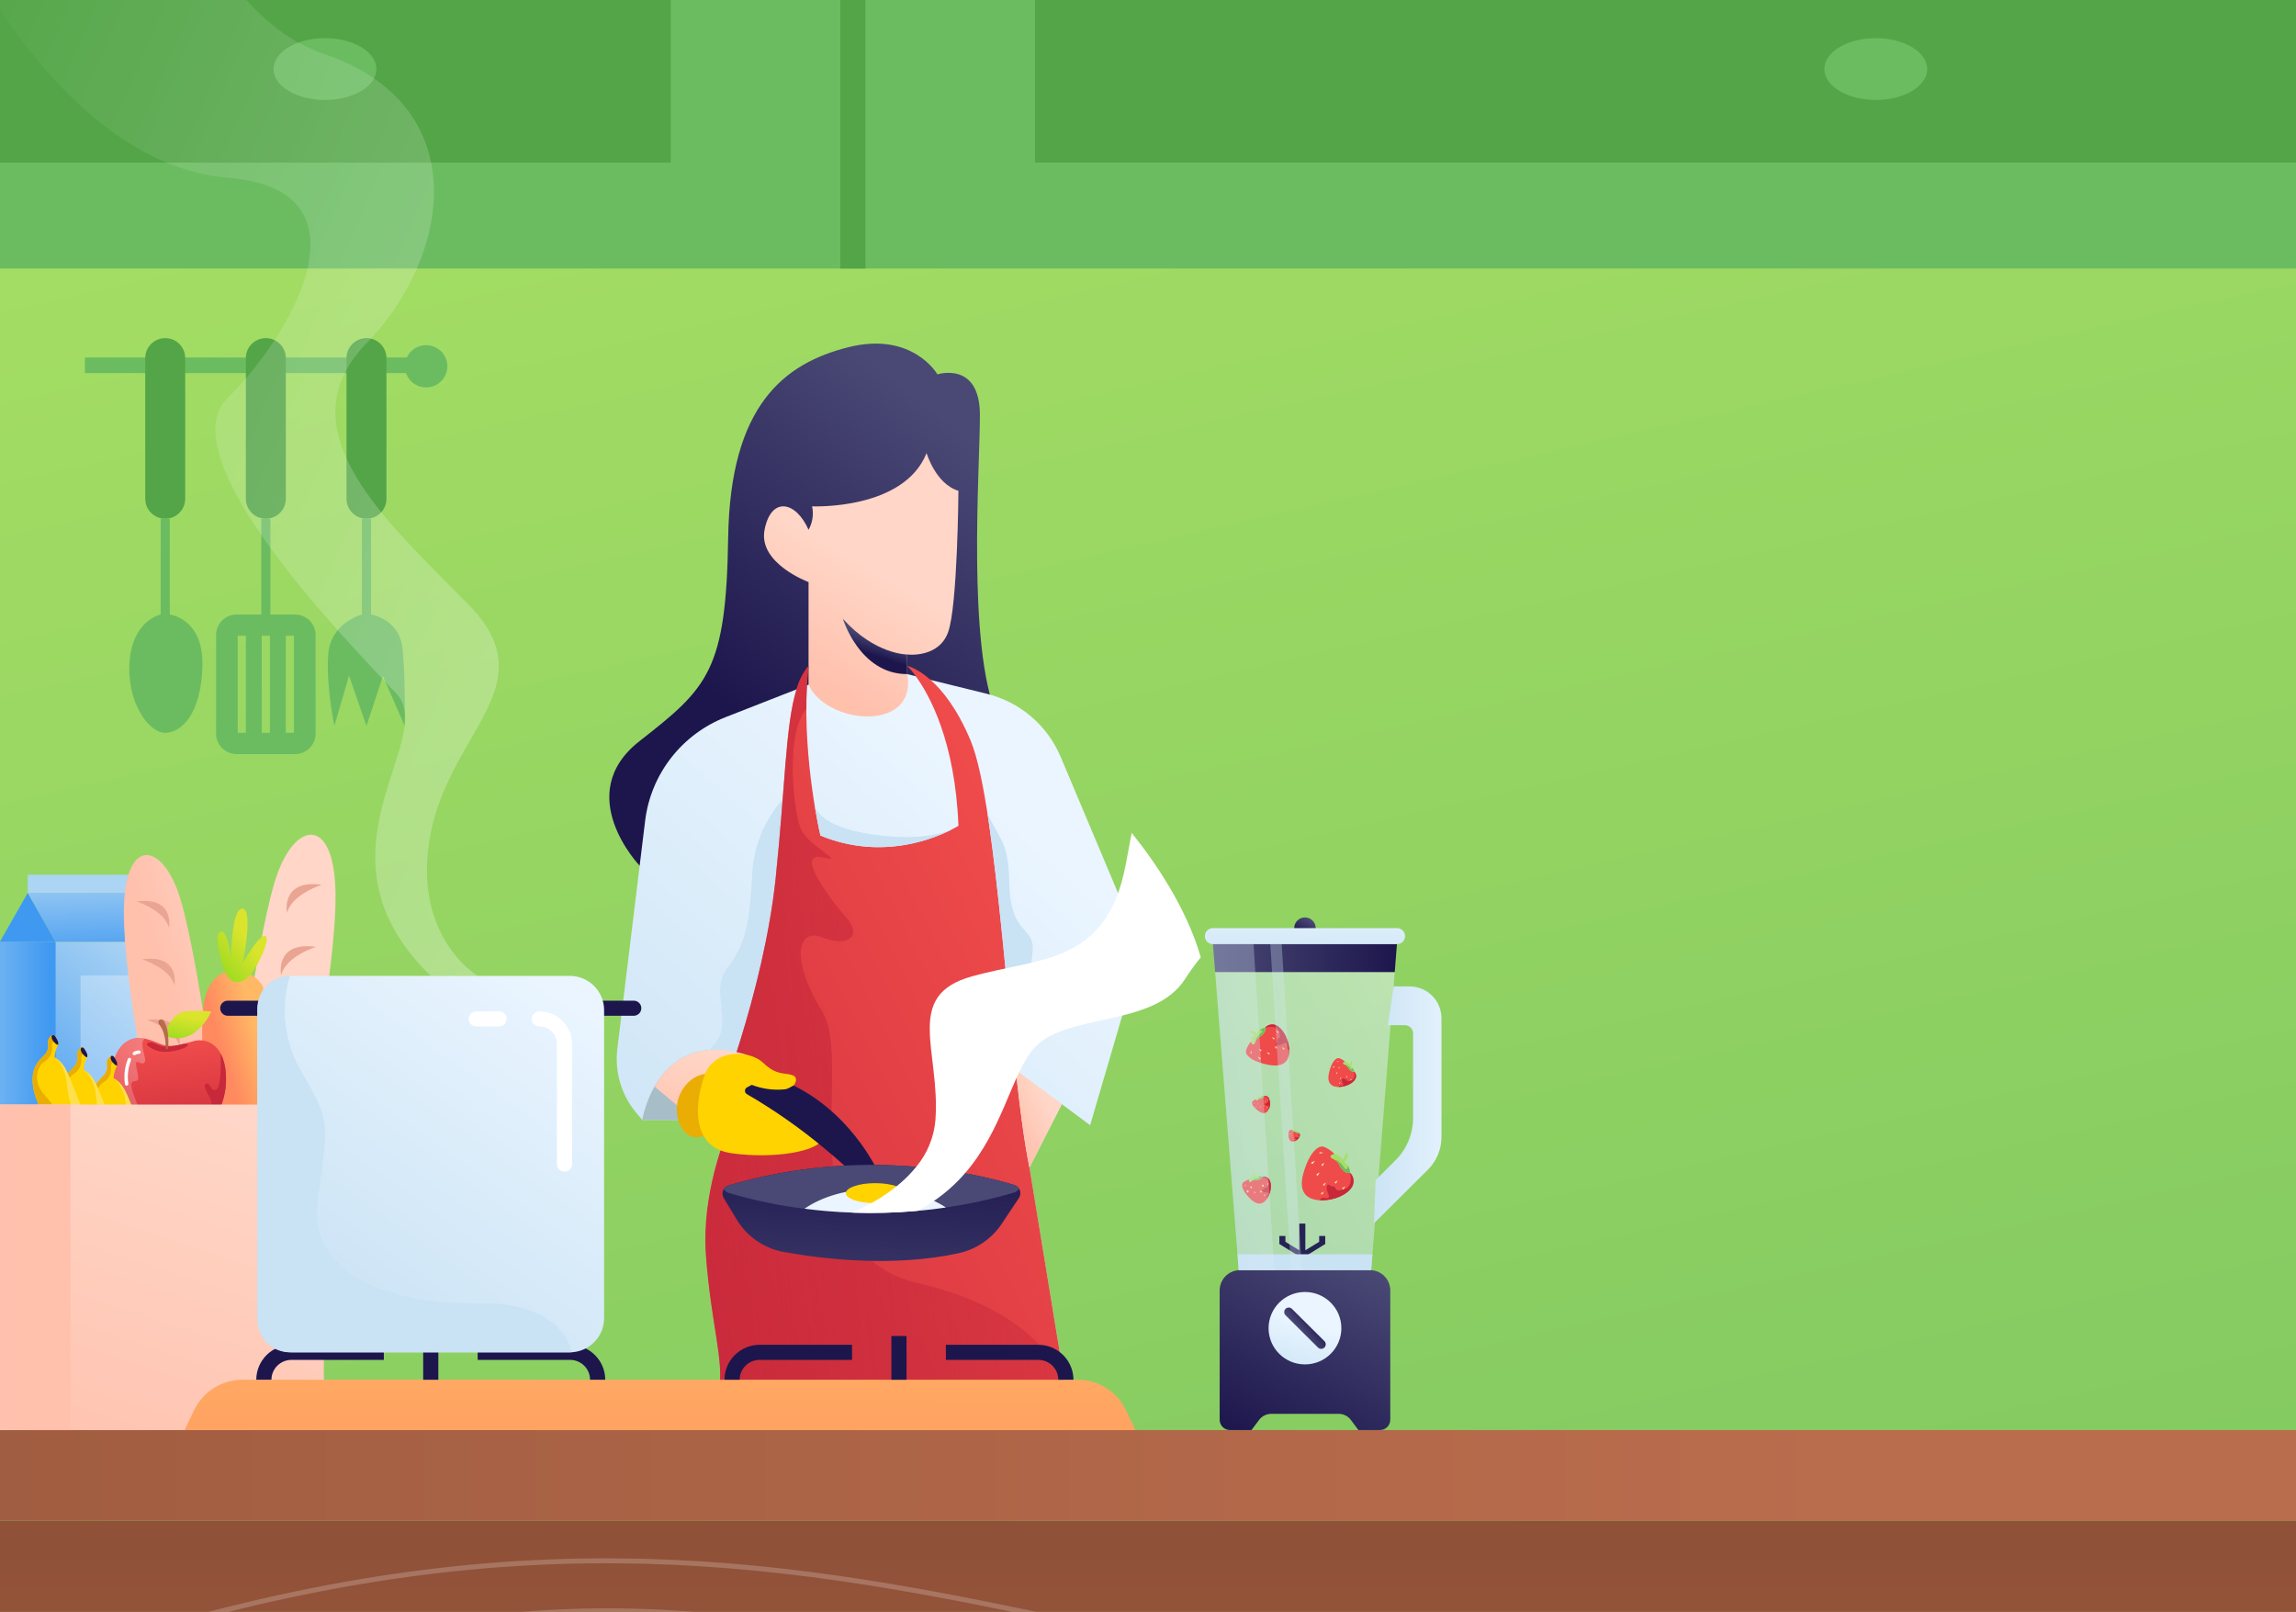 <svg width="463" height="325" viewBox="0 0 463 325" fill="none" xmlns="http://www.w3.org/2000/svg">
<rect x="0" y="0" width="463" height="325" fill="#333333" stroke="none"/>
<g clip-path="url(#clip0_1_2)">
<path d="M-4.206 -59.091V408.205H1131.06C1131.06 408.205 1073.73 401.92 1044.46 365.411C1015.19 328.903 976.573 338.232 912.211 333.364C847.85 328.496 840.812 300.507 850.168 272.518C859.525 244.53 903.439 197.374 829.697 184.901C755.955 172.428 712.947 187.334 694.517 197.374C676.088 207.414 624.294 204.007 606.299 211.643C588.304 219.279 585.67 238.75 525.981 246.203L493.498 245.594C493.498 245.594 547.027 239.765 549.958 225.819C552.889 211.873 531.226 200.72 571.025 196.87C610.824 193.021 648.873 194.435 659.991 174.557C671.11 154.679 671.104 146.766 716.171 142.108C761.238 137.45 833.795 119.187 850.183 89.172C856.186 78.159 853.153 66.251 848.269 54.143C839.859 33.235 825.974 11.733 843.757 -6.764C871.835 -35.969 952.591 -59.091 952.591 -59.091H-4.206Z" fill="url(#paint0_linear_1_2)"/>
<path d="M477.806 306.592C481.905 320.202 492.55 330.577 514.312 333.365C552.314 338.232 575.114 328.903 592.388 365.41C609.661 401.918 643.518 408.205 643.518 408.205H-26.689V306.592H477.806Z" fill="url(#paint1_linear_1_2)"/>
<path d="M-26.689 306.592V288.339H475.758C475.434 294.448 476.12 300.561 477.806 306.592H-26.689Z" fill="url(#paint2_linear_1_2)"/>
<path opacity="0.2" d="M643.325 399.396C643.325 399.396 626.4 335.902 429.906 349.007C233.413 362.112 180.981 280.477 20.149 331.874C-140.684 383.271 84.851 433.661 221.481 424.59C358.112 415.52 387.528 396.372 477.68 417.536C567.832 438.699 647.967 423.583 643.325 399.396Z" stroke="white" stroke-miterlimit="10"/>
<path opacity="0.2" d="M561.721 417.536C579.372 417.536 594.407 415.514 604.055 411.841C612.031 408.805 615.84 404.803 615.082 400.262C614.709 399.168 610.654 388.361 592.52 377.962C568.622 364.26 530.918 357.308 480.459 357.308C465.309 357.345 450.175 357.882 435.128 358.916C419.293 359.981 403.369 360.521 387.431 360.534C314.179 360.534 261.754 348.961 215.499 338.75C181.552 331.256 152.234 324.784 122.277 324.784C97.022 324.784 69.811 329.556 39.092 339.373C-1.824 352.449 -15.649 365.498 -2.004 378.159C19.481 398.091 108.038 415.579 187.507 415.581H187.524C197.13 415.598 206.73 415.3 216.28 414.688C258.854 411.861 290.107 408.062 317.682 404.707C347.854 401.04 373.913 397.869 402.038 397.869C431.975 397.869 460.119 401.343 493.293 409.127C516.728 414.628 540.391 417.536 561.721 417.536Z" stroke="white" stroke-miterlimit="10"/>
<path d="M128.99 174.557C128.99 174.557 115.216 160.156 128.99 149.408C142.764 138.659 146.432 135.21 146.838 108.437C147.244 81.665 158.155 73.249 171.099 70.003C184.044 66.758 189.04 75.48 189.04 75.48C189.04 75.48 197.603 72.742 197.603 83.694C197.603 94.646 194.952 130.175 201.07 144.457C207.187 158.738 128.99 174.557 128.99 174.557Z" fill="url(#paint3_linear_1_2)"/>
<path d="M128.334 224.421L129.508 225.82H147.655L147.362 226.463C146.133 229.274 141.465 240.873 142.353 253.046C143.374 267.041 146.022 274.142 145.004 280.226H214.939L207.599 235.401L214.119 222.623L219.832 226.882L228.144 198.491C229.494 193.896 229.216 188.979 227.355 184.563L213.879 152.582C212.561 149.457 210.528 146.682 207.941 144.477C205.354 142.273 202.285 140.699 198.98 139.883L187.652 137.09L184.674 136.354L182.924 135.922L163.046 138.051L162.728 138.173L160.618 139L146.336 144.592C141.988 146.294 138.183 149.134 135.325 152.811C132.466 156.488 130.66 160.865 130.097 165.48L124.489 211.467C124.207 213.773 124.403 216.112 125.065 218.339C125.726 220.567 126.838 222.637 128.334 224.421V224.421Z" fill="url(#paint4_linear_1_2)"/>
<path d="M129.51 225.82H147.657C147.657 225.82 148.954 220.581 150.605 212.683H150.599C132.446 207.098 129.51 225.82 129.51 225.82Z" fill="#A7BEC9"/>
<path d="M163.048 138.05V117.362C163.048 117.362 152.854 113.61 154.179 106.816C155.505 100.022 160.5 101.036 163.048 106.816C163.861 105.382 164.114 103.7 163.759 102.093C163.759 102.093 182.261 102.912 186.848 91.349C186.848 91.349 188.684 97.586 193.27 98.955C193.27 98.955 193.117 122.229 191.18 127.502C189.243 132.776 182.923 131.964 182.923 131.964V135.919C182.923 135.919 184.452 141.598 179.049 143.728C173.647 145.858 165.291 143.12 163.048 138.05Z" fill="url(#paint5_linear_1_2)"/>
<path d="M146.208 225.821L144.11 224.653C144.11 224.653 153.976 200.315 156.423 176.992C157.035 171.138 157.457 165.888 157.823 161.209C154.227 165.259 152.084 170.383 151.731 175.775C151.12 186.119 150.508 190.178 146.636 195.246C142.765 200.315 148.759 206.849 143.009 211.699C139.926 214.29 138.556 220.558 137.945 225.821H146.208Z" fill="#C9E2F4"/>
<path d="M142.353 253.048C143.375 267.043 146.023 274.143 145.005 280.228H214.939L207.6 235.402C203.52 215.932 201.379 162.844 195.722 149.305C193.055 142.941 190.076 139.229 187.655 137.088C184.926 134.672 182.926 134.246 182.926 134.246C183.567 134.898 184.153 135.602 184.675 136.352C187.452 140.173 192.609 149.482 193.276 166.495C193.276 166.495 180.585 174.709 165.447 168.472C165.447 168.472 161.89 153.493 162.731 138.173C162.805 136.864 162.908 135.55 163.049 134.249C161.922 135.651 161.095 137.268 160.621 139.001C158.382 146.206 158.345 158.697 156.425 176.993C153.978 200.315 144.113 224.653 144.113 224.653L146.211 225.822H147.66L147.367 226.465C146.134 229.276 141.468 240.874 142.353 253.048Z" fill="url(#paint6_linear_1_2)"/>
<path d="M142.353 253.048C141.467 240.873 146.133 229.276 147.362 226.465L147.656 225.822H146.206L144.108 224.653C144.108 224.653 153.974 200.315 156.42 176.993C158.341 158.697 158.378 146.205 160.616 139.001C161.091 137.268 161.917 135.651 163.045 134.249C162.904 135.551 162.8 136.865 162.726 138.173C162.639 139.764 162.602 141.35 162.601 142.918C158.383 147.936 159.939 162.539 161.296 166.64C162.653 170.741 171.255 174.102 165.8 172.884C160.345 171.666 166.972 180.797 170.577 184.901C174.181 189.005 170.642 190.986 165.8 189.008C160.958 187.03 159.174 193.115 165.8 203.915C172.426 214.716 158.072 252.438 185.169 258.725C212.265 265.011 214.937 280.226 214.937 280.226H145.005C146.024 274.143 143.376 267.043 142.353 253.048Z" fill="url(#paint7_linear_1_2)"/>
<path d="M204.821 215.695C205.684 223.599 206.582 230.548 207.598 235.404L214.118 222.626L204.821 215.695Z" fill="url(#paint8_linear_1_2)"/>
<path d="M182.926 131.965V135.92C173.344 135.92 169.98 124.765 169.98 124.765C176.403 131.965 182.926 131.965 182.926 131.965Z" fill="url(#paint9_linear_1_2)"/>
<path d="M150.6 212.683H150.606C150.192 214.662 149.8 216.474 149.447 218.079C148.117 219.808 146.235 221.036 144.111 221.56L137.233 223.462L131.991 219.073C134.682 214.362 140.091 209.45 150.6 212.683Z" fill="url(#paint10_linear_1_2)"/>
<path d="M141.902 229.047C141.902 229.047 138.312 230.61 136.816 225.923C135.32 221.236 138.878 216.548 142.745 216.474C146.612 216.4 140.931 223.392 141.902 229.047Z" fill="#EAAD03"/>
<path d="M150.932 220.77C152.867 221.238 154.886 221.238 156.821 220.77C160.018 219.989 161.477 217.425 159.85 216.809C158.223 216.193 156.709 216.976 153.905 214.3C151.101 211.624 144.033 211.51 142.126 216.699C140.219 221.888 138.929 231.374 147.623 232.545C156.317 233.716 164.785 232.099 165.758 229.792C166.731 227.485 150.932 220.77 150.932 220.77Z" fill="#FED300"/>
<path d="M199.133 164.049C201.384 178.549 203.029 199.206 204.823 215.695C204.823 215.695 207.6 198.086 208.212 192.202C208.824 186.318 203.723 189.16 203.52 177.8C203.378 169.793 201.506 169.148 199.133 164.049Z" fill="#C9E2F4"/>
<path d="M177.686 237.586L173.912 238.515C171.522 236.101 169.008 233.814 166.379 231.662C161.45 227.538 156.177 223.84 150.617 220.608C150.496 220.54 150.396 220.44 150.327 220.32C150.257 220.2 150.222 220.064 150.223 219.925C150.225 219.787 150.264 219.652 150.336 219.533C150.408 219.415 150.51 219.317 150.633 219.252L151.596 218.731L151.605 218.742C151.615 218.742 151.633 218.756 151.654 218.759C153.737 219.559 155.98 219.863 158.203 219.644C159.026 219.563 159.396 219.136 160.039 218.868C172.684 225.142 177.686 237.586 177.686 237.586Z" fill="#1D164D"/>
<path d="M164.287 162.467C164.899 166.179 165.444 168.472 165.444 168.472C178.086 173.683 189.016 168.813 192.28 167.067C190.378 167.98 185.57 169.549 176.451 168.32C166.506 166.976 164.642 163.702 164.287 162.467Z" fill="#C9E2F4"/>
<path d="M145.94 241.553L148.557 245.893C149.583 247.595 150.963 249.06 152.603 250.189C154.244 251.317 156.108 252.084 158.071 252.438C166.019 253.871 180.146 255.547 193.279 252.69C196.851 251.916 199.98 249.788 202.002 246.758L205.477 241.54C205.626 241.317 205.721 241.062 205.754 240.796C205.787 240.53 205.757 240.259 205.666 240.007C205.576 239.754 205.428 239.526 205.233 239.34C205.038 239.154 204.803 239.017 204.545 238.937C197.489 236.772 174.152 230.982 146.945 239.002C146.69 239.076 146.455 239.208 146.259 239.386C146.063 239.565 145.91 239.786 145.813 240.032C145.717 240.279 145.678 240.544 145.7 240.807C145.722 241.071 145.804 241.326 145.94 241.553V241.553Z" fill="url(#paint11_linear_1_2)"/>
<path d="M145.957 239.772C146.173 240.13 146.515 240.395 146.917 240.514C151.924 242.013 157.049 243.084 162.239 243.714C165.157 244.086 168.367 244.371 171.823 244.499C176.212 244.657 180.606 244.539 184.979 244.146C186.863 243.975 188.784 243.747 190.741 243.465C195.399 242.786 200.002 241.778 204.515 240.447C204.932 240.324 205.287 240.051 205.512 239.68C205.293 239.323 204.949 239.059 204.546 238.938C201.279 237.952 197.956 237.159 194.595 236.565C191.726 236.042 188.424 235.573 184.765 235.263C172.035 234.155 159.209 235.424 146.948 239.005C146.532 239.127 146.178 239.401 145.957 239.772V239.772Z" fill="#4A4975"/>
<path d="M162.239 243.711C171.707 244.923 181.296 244.839 190.741 243.462C187.243 241.162 182.234 239.72 176.674 239.72C170.918 239.723 165.75 241.267 162.239 243.711Z" fill="#EAF5FF"/>
<path d="M176.49 242.596C179.755 242.596 182.402 241.692 182.402 240.577C182.402 239.462 179.755 238.558 176.49 238.558C173.225 238.558 170.578 239.462 170.578 240.577C170.578 241.692 173.225 242.596 176.49 242.596Z" fill="#FED300"/>
<path d="M171.823 244.499C176.212 244.657 180.606 244.539 184.979 244.146C188.641 242.252 191.904 239.679 194.594 236.565C202.148 227.858 203.921 216.924 208.258 211.643C214.531 204.007 232.572 207.414 238.992 197.374C239.956 195.862 241.01 194.41 242.148 193.024C239.243 183.002 232.949 173.832 228.215 167.935C227.827 169.979 227.426 172.18 226.961 174.555C223.09 194.433 209.836 193.009 195.976 196.867C182.116 200.725 189.652 211.872 188.636 225.816C188.349 229.284 186.998 232.58 184.765 235.259C180.949 240.039 175.236 243.027 171.823 244.499Z" fill="white"/>
<path d="M35.699 189.885H-0.03V236.742H35.699V189.885Z" fill="url(#paint12_linear_1_2)"/>
<path d="M11.217 189.885H-0.03V236.742H11.217V189.885Z" fill="url(#paint13_linear_1_2)"/>
<path d="M5.593 189.885H11.219L8.407 184.956L5.595 180.028L2.784 184.956L-0.028 189.885H5.593Z" fill="#4099F1"/>
<path d="M30.06 180.028H5.592L11.218 189.885H35.685L30.06 180.028Z" fill="url(#paint14_linear_1_2)"/>
<path d="M30.06 176.374H5.593V180.028H30.06V176.374Z" fill="#ACD4F3"/>
<path opacity="0.3" d="M35.699 196.674H16.238V224.754H35.699V196.674Z" fill="white"/>
<path d="M43.841 224.52C43.882 224.147 39.444 189.01 35.699 179.273C31.955 169.536 25.024 169.385 24.973 183.836C24.921 198.288 30.843 226.17 30.843 226.17L43.841 224.52Z" fill="url(#paint15_linear_1_2)"/>
<path d="M27.552 181.782C27.552 181.782 33.138 183.526 34.076 187.066C34.074 187.066 35.302 180.718 27.552 181.782Z" fill="#EAA492"/>
<path d="M28.656 193.419C28.656 193.419 34.242 195.162 35.179 198.703C35.181 198.701 36.409 192.354 28.656 193.419Z" fill="#EAA492"/>
<path d="M29.66 205.655C29.66 205.655 35.246 207.399 36.183 210.939C36.183 210.941 37.414 204.593 29.66 205.655Z" fill="#EAA492"/>
<path d="M47.355 224.394C47.311 223.992 52.088 186.169 56.119 175.69C60.15 165.212 67.61 165.047 67.665 180.603C67.72 196.158 61.346 226.17 61.346 226.17L47.355 224.394Z" fill="url(#paint16_linear_1_2)"/>
<path d="M64.889 178.392C64.889 178.392 58.875 180.268 57.867 184.078C57.867 184.078 56.543 177.246 64.889 178.392Z" fill="#EAA492"/>
<path d="M63.7 190.917C63.7 190.917 57.686 192.794 56.678 196.604C56.678 196.604 55.355 189.771 63.7 190.917Z" fill="#EAA492"/>
<path d="M62.62 204.092C62.62 204.092 56.606 205.968 55.598 209.778C55.598 209.778 54.274 202.946 62.62 204.092Z" fill="#EAA492"/>
<path d="M53.057 198.997C52.621 198.2 52.017 197.506 51.285 196.963C50.554 196.421 49.713 196.042 48.821 195.853C45.613 195.042 41.97 196.649 41.052 202.57C40.134 208.492 41.724 227.189 41.724 227.189H53.057V198.997Z" fill="url(#paint17_linear_1_2)"/>
<path d="M46.583 192.963C46.583 192.963 46.685 182.974 48.927 183.228C51.17 183.482 48.927 194.228 48.927 194.228C48.927 194.228 52.394 188.089 53.565 188.725C54.737 189.361 51.302 196.459 49.478 197.525C47.654 198.59 45.818 198.133 44.798 194.33C43.779 190.527 43.371 188.093 44.595 187.84C45.818 187.586 46.583 192.963 46.583 192.963Z" fill="url(#paint18_linear_1_2)"/>
<path d="M33.669 207.359C33.669 207.359 34.855 204.289 37.291 203.949C39.047 203.756 40.82 203.756 42.577 203.949C41.88 205.573 40.782 206.994 39.385 208.081C37.121 209.788 34.605 209.442 33.923 209C33.242 208.558 33.669 207.359 33.669 207.359Z" fill="url(#paint19_linear_1_2)"/>
<path d="M42.578 226.449C44.799 223.566 45.852 219.96 45.529 216.343C45.048 210.128 41.204 209.411 39.317 209.855C37.429 210.299 34.889 211.357 32.762 210.64C30.634 209.924 28.162 208.353 25.554 209.991C22.946 211.63 22.304 215.5 22.671 218.869C23.038 222.237 25.509 226.449 27.018 227.559L42.578 226.449Z" fill="url(#paint20_linear_1_2)"/>
<path opacity="0.3" d="M25.554 209.991C26.087 209.653 26.684 209.427 27.309 209.325C27.933 209.224 28.571 209.249 29.186 209.4C27.902 210.446 29.697 213.429 29.168 214.18C28.528 215.09 27.108 212.996 27.487 215.044C27.865 217.093 28.253 217.959 27.093 218.004C25.933 218.049 26.514 219.915 28.011 223.376C29.127 225.959 32.18 226.816 33.656 227.085L27.018 227.559C25.508 226.449 23.036 222.238 22.67 218.869C22.304 215.5 22.945 211.63 25.554 209.991Z" fill="url(#paint21_linear_1_2)"/>
<path d="M25.537 218.902H25.574C25.664 218.892 25.747 218.847 25.804 218.776C25.861 218.706 25.888 218.615 25.878 218.525C25.639 216.919 25.826 215.277 26.422 213.765C26.457 213.684 26.46 213.592 26.429 213.509C26.398 213.426 26.335 213.358 26.255 213.32C26.174 213.282 26.082 213.276 25.998 213.304C25.913 213.332 25.843 213.392 25.802 213.471C25.152 215.098 24.943 216.866 25.196 218.599C25.206 218.682 25.246 218.759 25.309 218.815C25.371 218.871 25.453 218.902 25.537 218.902V218.902Z" fill="white"/>
<path d="M37.502 226.812C37.976 226.32 38.188 225.409 39.054 225.608C40.243 225.882 39.191 224.652 39.83 223.605C40.469 222.558 41.248 223.878 42.392 223.104C43.536 222.33 40.517 219.144 41.477 218.562C42.438 217.98 42.53 220.556 43.719 219.598C44.553 218.929 44.567 214.817 44.5 212.415C45.112 213.64 45.462 214.977 45.527 216.343C45.85 219.961 44.796 223.567 42.575 226.45L37.502 226.812Z" fill="#C7283A"/>
<path d="M27.093 212.759C27.158 212.76 27.222 212.741 27.277 212.707C27.492 212.559 27.749 212.48 28.011 212.482C28.058 212.484 28.104 212.477 28.147 212.461C28.19 212.444 28.23 212.42 28.264 212.388C28.297 212.356 28.324 212.317 28.342 212.275C28.36 212.233 28.369 212.187 28.369 212.141C28.369 212.095 28.36 212.049 28.342 212.007C28.324 211.964 28.297 211.926 28.264 211.894C28.23 211.862 28.19 211.837 28.147 211.821C28.104 211.805 28.058 211.798 28.011 211.8C27.62 211.798 27.237 211.913 26.912 212.13C26.849 212.169 26.8 212.228 26.774 212.297C26.748 212.367 26.745 212.442 26.765 212.514C26.786 212.585 26.829 212.647 26.889 212.692C26.948 212.736 27.021 212.76 27.096 212.76L27.093 212.759Z" fill="white"/>
<path d="M33.677 211.015C34.698 210.967 35.712 210.813 36.702 210.555C38.254 210.137 38.573 211.015 35.964 211.698C33.356 212.381 31.852 212.108 30.513 211.34C29.174 210.572 29.535 210.23 30.376 210.182C31.217 210.133 32.21 211.159 33.677 211.015Z" fill="#C7283A"/>
<path d="M33.391 211.445C33.391 211.445 33.666 211.764 33.883 211.445C34.013 210.27 33.982 209.083 33.791 207.917C33.673 207.17 33.415 206.453 33.029 205.802C32.987 205.735 32.932 205.678 32.866 205.633C32.801 205.589 32.727 205.559 32.65 205.544C32.572 205.529 32.492 205.531 32.415 205.549C32.338 205.567 32.266 205.6 32.202 205.647L32.184 205.661C32.123 205.705 32.072 205.761 32.034 205.826C31.995 205.89 31.97 205.962 31.96 206.036C31.949 206.11 31.953 206.186 31.972 206.259C31.991 206.331 32.025 206.399 32.07 206.459C32.488 207.027 32.809 207.66 33.02 208.332C33.34 209.337 33.467 210.393 33.391 211.445V211.445Z" fill="url(#paint22_linear_1_2)"/>
<path d="M22.9 217.361C22.954 216.634 23.127 215.92 23.412 215.248C23.781 214.686 23.698 214.424 23.435 213.847C23.308 213.583 23.156 213.33 22.982 213.094C22.94 213.035 22.885 212.986 22.822 212.951C22.759 212.915 22.688 212.894 22.616 212.888C22.544 212.883 22.471 212.893 22.402 212.918C22.334 212.943 22.273 212.982 22.221 213.033L22.007 213.247C21.843 213.412 21.719 213.611 21.646 213.831C21.572 214.051 21.55 214.285 21.583 214.514C21.656 214.901 21.644 215.298 21.548 215.679C21.452 216.06 21.274 216.416 21.027 216.723C19.992 217.87 18.525 218.842 18.474 221.765C18.422 224.688 19.972 228.262 22.24 231.116C24.507 233.97 29.906 237.364 33.984 237.42C38.061 237.477 38.877 236.954 39.534 236.29C40.191 235.626 40.633 235.229 41.095 235.221C41.095 235.221 41.914 234.633 41.689 234.069C41.598 233.835 41.459 233.622 41.28 233.445C41.101 233.267 40.887 233.129 40.651 233.04C40.215 232.906 39.803 232.701 39.433 232.435C38.891 232.053 35.658 231.474 33.444 230.8C31.23 230.126 29.103 229.269 28.043 226.717C26.983 224.164 25.683 220.422 24.782 219.131C24.301 218.404 23.657 217.797 22.9 217.361Z" fill="#FED300"/>
<path opacity="0.3" d="M25.364 222.52C25.731 226.246 26.294 227.708 27.433 228.884C28.572 230.06 28.043 228.742 28.657 228.85C29.271 228.958 28.515 230.295 29.345 231.087C30.174 231.879 29.804 230.306 30.567 230.418C31.33 230.529 34.006 233.129 35.084 232.54C35.649 232.195 36.248 231.908 36.872 231.684C35.762 231.419 34.489 231.122 33.444 230.803C31.23 230.129 29.103 229.272 28.044 226.719C26.984 224.167 25.683 220.424 24.782 219.134C24.302 218.407 23.658 217.801 22.902 217.364C22.902 217.364 24.993 218.793 25.364 222.52Z" fill="white"/>
<path d="M39.532 236.289C40.19 235.624 40.631 235.227 41.093 235.22C41.373 235.02 41.587 234.742 41.708 234.421V234.421C41.512 234.58 41.273 234.678 41.021 234.703C40.769 234.727 40.515 234.678 40.291 234.561C39.968 234.336 39.964 235.1 38.933 235.493C37.903 235.886 36.342 234.518 34.376 235.252C32.41 235.987 32.445 235.384 33.007 234.432C33.569 233.48 28.711 233.107 26.49 232.459C24.27 231.811 24.071 228.313 21.106 225.243C18.141 222.172 19.583 219.053 20.788 218.274C21.341 217.964 21.79 217.498 22.078 216.934C22.366 216.371 22.479 215.735 22.404 215.107C22.383 214.957 22.394 214.803 22.435 214.657C22.476 214.51 22.547 214.374 22.643 214.256C22.739 214.138 22.859 214.041 22.995 213.971C23.131 213.901 23.28 213.86 23.432 213.85V213.85C23.305 213.585 23.154 213.333 22.979 213.096C22.937 213.038 22.882 212.989 22.819 212.954C22.756 212.918 22.686 212.897 22.613 212.891C22.541 212.885 22.468 212.895 22.4 212.92C22.332 212.945 22.27 212.985 22.219 213.036L22.004 213.25C21.84 213.414 21.717 213.614 21.643 213.834C21.57 214.054 21.548 214.287 21.58 214.517C21.653 214.903 21.641 215.3 21.546 215.682C21.45 216.063 21.272 216.419 21.025 216.725C19.99 217.872 18.522 218.844 18.471 221.768C18.42 224.691 19.97 228.265 22.236 231.119C24.503 233.972 29.903 237.366 33.98 237.423C38.058 237.48 38.874 236.953 39.532 236.289Z" fill="#EAAD03"/>
<path d="M23.611 214.864C23.654 214.691 23.661 214.512 23.631 214.337C23.601 214.162 23.534 213.995 23.435 213.847C23.308 213.583 23.156 213.331 22.982 213.094C22.924 213.012 22.841 212.949 22.746 212.915C22.651 212.88 22.548 212.876 22.45 212.901C22.052 213.4 22.606 214.169 23.083 214.586C23.219 214.739 23.407 214.838 23.611 214.864V214.864Z" fill="#1D164D"/>
<path d="M41.684 234.068C41.619 233.903 41.531 233.748 41.421 233.608C41.216 233.829 41.086 234.108 41.05 234.406L41.091 235.22C41.091 235.22 41.912 234.632 41.684 234.068Z" fill="#1D164D"/>
<path d="M16.873 215.677C16.927 214.949 17.1 214.236 17.385 213.564C17.754 213.002 17.672 212.74 17.408 212.164C17.28 211.899 17.129 211.647 16.955 211.41C16.913 211.351 16.858 211.302 16.795 211.267C16.732 211.231 16.661 211.21 16.589 211.204C16.517 211.199 16.444 211.209 16.376 211.234C16.308 211.259 16.246 211.298 16.195 211.349L15.98 211.563C15.816 211.727 15.692 211.927 15.619 212.147C15.546 212.367 15.524 212.601 15.556 212.831C15.63 213.217 15.618 213.614 15.522 213.995C15.426 214.376 15.248 214.732 15.001 215.038C13.966 216.185 12.498 217.161 12.447 220.081C12.396 223.001 13.946 226.579 16.213 229.432C18.479 232.285 23.88 235.68 27.957 235.736C32.034 235.793 32.849 235.27 33.508 234.606C34.166 233.942 34.607 233.544 35.069 233.537C35.069 233.537 35.888 232.949 35.663 232.386C35.572 232.151 35.433 231.938 35.254 231.761C35.075 231.584 34.861 231.446 34.624 231.357C34.188 231.222 33.777 231.018 33.406 230.752C32.864 230.37 29.632 229.791 27.418 229.117C25.203 228.443 23.077 227.586 22.017 225.033C20.956 222.481 19.657 218.738 18.756 217.448C18.275 216.72 17.631 216.113 16.873 215.677V215.677Z" fill="#FED300"/>
<path opacity="0.3" d="M19.337 220.835C19.704 224.561 20.267 226.024 21.406 227.2C22.546 228.376 22.017 227.058 22.631 227.166C23.245 227.273 22.489 228.611 23.318 229.404C24.148 230.196 23.777 228.622 24.541 228.733C25.304 228.845 27.98 231.445 29.058 230.856C29.623 230.511 30.222 230.223 30.845 229.999C29.736 229.735 28.463 229.437 27.418 229.119C25.205 228.444 23.078 227.588 22.017 225.035C20.956 222.482 19.658 218.74 18.756 217.449C18.276 216.722 17.633 216.116 16.876 215.679C16.876 215.679 18.969 217.109 19.337 220.835Z" fill="white"/>
<path d="M33.505 234.605C34.163 233.941 34.604 233.543 35.066 233.536C35.346 233.336 35.559 233.058 35.681 232.738C35.485 232.896 35.245 232.994 34.993 233.019C34.742 233.044 34.488 232.995 34.264 232.877C33.944 232.652 33.937 233.416 32.91 233.809C31.882 234.202 30.318 232.835 28.352 233.569C26.387 234.303 26.422 233.701 26.983 232.749C27.545 231.797 22.686 231.423 20.466 230.776C18.246 230.128 18.047 226.629 15.082 223.559C12.117 220.489 13.559 217.37 14.764 216.59C15.318 216.28 15.766 215.814 16.054 215.25C16.342 214.687 16.455 214.051 16.381 213.424C16.36 213.273 16.37 213.12 16.411 212.973C16.452 212.827 16.523 212.69 16.619 212.572C16.715 212.454 16.835 212.357 16.971 212.287C17.107 212.217 17.256 212.176 17.409 212.165V212.165C17.281 211.901 17.129 211.649 16.956 211.412C16.913 211.353 16.859 211.304 16.795 211.269C16.732 211.233 16.662 211.212 16.59 211.206C16.517 211.201 16.445 211.211 16.376 211.236C16.308 211.261 16.247 211.3 16.195 211.351L15.981 211.565C15.817 211.729 15.693 211.929 15.62 212.149C15.546 212.369 15.525 212.603 15.557 212.833C15.63 213.219 15.618 213.616 15.522 213.997C15.427 214.378 15.249 214.734 15.002 215.04C13.967 216.187 12.499 217.163 12.448 220.083C12.397 223.003 13.947 226.581 16.213 229.434C18.48 232.287 23.88 235.681 27.957 235.738C32.035 235.795 32.847 235.269 33.505 234.605Z" fill="#EAAD03"/>
<path d="M17.583 213.179C17.627 213.007 17.634 212.827 17.603 212.652C17.573 212.477 17.506 212.31 17.407 212.162C17.28 211.898 17.128 211.645 16.955 211.408C16.896 211.326 16.814 211.264 16.719 211.229C16.624 211.195 16.52 211.19 16.422 211.215C16.025 211.714 16.578 212.483 17.055 212.901C17.192 213.054 17.379 213.153 17.583 213.179V213.179Z" fill="#1D164D"/>
<path d="M35.66 232.385C35.595 232.22 35.506 232.066 35.397 231.926C35.192 232.146 35.062 232.426 35.026 232.724L35.066 233.537C35.066 233.537 35.885 232.948 35.66 232.385Z" fill="#1D164D"/>
<path d="M11.001 213.176C11.056 212.449 11.229 211.735 11.514 211.064C11.883 210.502 11.801 210.24 11.537 209.663C11.409 209.399 11.258 209.146 11.084 208.909C11.042 208.851 10.987 208.802 10.924 208.766C10.861 208.731 10.79 208.71 10.718 208.704C10.646 208.698 10.573 208.708 10.505 208.733C10.437 208.758 10.375 208.798 10.324 208.849L10.109 209.062C9.945 209.227 9.821 209.427 9.748 209.647C9.674 209.867 9.653 210.101 9.685 210.33C9.758 210.716 9.747 211.114 9.651 211.495C9.555 211.876 9.377 212.232 9.13 212.538C8.095 213.685 6.627 214.661 6.576 217.581C6.525 220.501 8.075 224.078 10.342 226.931C12.608 229.784 18.009 233.179 22.086 233.236C26.163 233.292 26.978 232.769 27.636 232.105C28.294 231.441 28.735 231.044 29.197 231.037C29.197 231.037 30.016 230.448 29.791 229.885C29.7 229.651 29.561 229.438 29.382 229.26C29.203 229.083 28.989 228.945 28.753 228.856C28.317 228.722 27.905 228.517 27.535 228.251C26.993 227.869 23.76 227.291 21.546 226.617C19.332 225.943 17.205 225.086 16.145 222.533C15.084 219.98 13.785 216.238 12.884 214.947C12.403 214.219 11.759 213.613 11.001 213.176V213.176Z" fill="#FED300"/>
<path opacity="0.3" d="M13.466 218.335C13.833 222.061 14.396 223.523 15.535 224.699C16.674 225.874 16.146 224.557 16.76 224.664C17.374 224.772 16.618 226.11 17.447 226.902C18.277 227.695 17.906 226.121 18.669 226.232C19.433 226.343 22.109 228.944 23.187 228.355C23.752 228.009 24.351 227.722 24.974 227.498C23.865 227.234 22.592 226.936 21.547 226.617C19.334 225.943 17.207 225.086 16.146 222.534C15.086 219.981 13.787 216.238 12.885 214.948C12.405 214.221 11.761 213.615 11.004 213.178C11.004 213.178 13.098 214.61 13.466 218.335Z" fill="white"/>
<path d="M27.634 232.107C28.292 231.443 28.733 231.045 29.195 231.038C29.475 230.838 29.688 230.56 29.809 230.239V230.239C29.613 230.398 29.374 230.496 29.122 230.52C28.87 230.545 28.617 230.496 28.393 230.379C28.073 230.154 28.065 230.918 27.038 231.311C26.012 231.704 24.447 230.336 22.482 231.07C20.516 231.805 20.551 231.202 21.113 230.25C21.674 229.298 16.815 228.925 14.595 228.277C12.376 227.629 12.176 224.13 9.211 221.061C6.245 217.991 7.689 214.871 8.893 214.092C9.447 213.781 9.895 213.315 10.183 212.752C10.471 212.188 10.584 211.553 10.51 210.925C10.489 210.775 10.499 210.621 10.54 210.475C10.581 210.328 10.652 210.191 10.748 210.073C10.844 209.955 10.964 209.858 11.1 209.788C11.236 209.718 11.385 209.677 11.537 209.667V209.667C11.41 209.402 11.258 209.15 11.085 208.913C11.042 208.854 10.988 208.806 10.924 208.77C10.861 208.735 10.791 208.714 10.719 208.708C10.646 208.702 10.573 208.712 10.505 208.737C10.437 208.762 10.376 208.801 10.324 208.853L10.11 209.066C9.946 209.231 9.822 209.431 9.749 209.651C9.675 209.871 9.654 210.105 9.686 210.334C9.759 210.72 9.747 211.117 9.651 211.499C9.555 211.88 9.378 212.236 9.131 212.542C8.096 213.689 6.628 214.665 6.577 217.585C6.526 220.505 8.076 224.082 10.342 226.935C12.609 229.788 18.009 233.183 22.086 233.24C26.164 233.296 26.976 232.769 27.634 232.107Z" fill="#EAAD03"/>
<path d="M11.712 210.68C11.756 210.507 11.763 210.328 11.732 210.152C11.702 209.977 11.635 209.81 11.536 209.663C11.408 209.398 11.257 209.146 11.083 208.909C11.024 208.827 10.942 208.764 10.847 208.73C10.752 208.695 10.649 208.69 10.551 208.716C10.153 209.214 10.706 209.984 11.184 210.401C11.32 210.554 11.508 210.653 11.712 210.68Z" fill="#1D164D"/>
<path d="M29.789 229.884C29.724 229.719 29.636 229.565 29.526 229.425C29.321 229.645 29.192 229.924 29.156 230.223L29.196 231.036C29.196 231.036 30.014 230.448 29.789 229.884Z" fill="#1D164D"/>
<path d="M65.307 222.71H-4.438V288.339H65.307V222.71Z" fill="url(#paint23_linear_1_2)"/>
<path d="M14.217 222.71H-4.438V288.339H14.217V222.71Z" fill="url(#paint24_linear_1_2)"/>
<path d="M37.224 288.341L39.164 284.302C40.043 282.475 41.423 280.932 43.146 279.852C44.868 278.773 46.863 278.199 48.899 278.199H217.308C219.345 278.199 221.339 278.772 223.062 279.852C224.785 280.932 226.165 282.475 227.043 284.302L228.983 288.341H37.224Z" fill="url(#paint25_linear_1_2)"/>
<path d="M213.409 278.198H216.467C216.465 276.33 215.717 274.538 214.389 273.217C213.061 271.895 211.26 271.152 209.382 271.15H190.741V274.192H209.382C210.449 274.193 211.473 274.616 212.228 275.367C212.983 276.118 213.408 277.136 213.409 278.198V278.198Z" fill="#1D164D"/>
<path d="M146.098 278.198H149.156C149.157 277.136 149.582 276.118 150.337 275.367C151.091 274.616 152.115 274.194 153.182 274.193H171.822V271.15H153.182C151.303 271.152 149.503 271.896 148.175 273.217C146.847 274.538 146.1 276.33 146.098 278.198Z" fill="#1D164D"/>
<path d="M182.811 269.375H179.753V278.198H182.811V269.375Z" fill="#1D164D"/>
<path d="M118.991 278.198H122.049C122.047 276.33 121.3 274.538 119.971 273.217C118.643 271.895 116.842 271.152 114.964 271.15H96.323V274.192H114.964C116.032 274.193 117.055 274.616 117.81 275.367C118.565 276.118 118.99 277.136 118.991 278.198V278.198Z" fill="#1D164D"/>
<path d="M51.68 278.198H54.738C54.739 277.136 55.164 276.118 55.919 275.367C56.674 274.616 57.697 274.194 58.764 274.193H77.405V271.15H58.764C56.886 271.152 55.085 271.896 53.757 273.217C52.429 274.538 51.682 276.33 51.68 278.198V278.198Z" fill="#1D164D"/>
<path d="M88.394 269.375H85.336V278.198H88.394V269.375Z" fill="#1D164D"/>
<path d="M263.153 189.287C264.349 189.287 265.319 188.322 265.319 187.132C265.319 185.942 264.349 184.977 263.153 184.977C261.957 184.977 260.987 185.942 260.987 187.132C260.987 188.322 261.957 189.287 263.153 189.287Z" fill="url(#paint26_linear_1_2)"/>
<path d="M281.706 187.132H244.6C243.699 187.132 242.969 187.859 242.969 188.755C242.969 189.651 243.699 190.377 244.6 190.377H281.706C282.607 190.377 283.337 189.651 283.337 188.755C283.337 187.859 282.607 187.132 281.706 187.132Z" fill="url(#paint27_linear_1_2)"/>
<path opacity="0.5" d="M244.601 190.377L249.8 256.09H276.507L281.706 190.377H244.601Z" fill="url(#paint28_linear_1_2)"/>
<path d="M250.067 256.09H276.24C276.781 256.09 277.316 256.196 277.815 256.402C278.315 256.608 278.768 256.91 279.15 257.29C279.533 257.67 279.836 258.121 280.042 258.618C280.249 259.115 280.356 259.647 280.356 260.185V286.273C280.356 286.544 280.302 286.813 280.198 287.064C280.093 287.314 279.94 287.542 279.748 287.734C279.555 287.926 279.326 288.078 279.074 288.182C278.822 288.286 278.552 288.339 278.279 288.339H273.933L272.402 286.294C272.118 285.914 271.748 285.606 271.322 285.393C270.897 285.181 270.427 285.071 269.951 285.071H256.355C255.879 285.071 255.41 285.181 254.984 285.393C254.559 285.606 254.189 285.914 253.904 286.294L252.374 288.339H248.028C247.477 288.339 246.948 288.122 246.559 287.734C246.169 287.347 245.951 286.821 245.951 286.273V260.185C245.951 259.099 246.384 258.058 247.156 257.29C247.928 256.522 248.975 256.09 250.067 256.09Z" fill="url(#paint29_linear_1_2)"/>
<path d="M263.153 275.105C267.207 275.105 270.493 271.836 270.493 267.803C270.493 263.771 267.207 260.502 263.153 260.502C259.099 260.502 255.813 263.771 255.813 267.803C255.813 271.836 259.099 275.105 263.153 275.105Z" fill="url(#paint30_linear_1_2)"/>
<path d="M265.775 271.703C266.133 272.059 266.714 272.059 267.073 271.703C267.431 271.347 267.431 270.769 267.073 270.412L260.531 263.904C260.173 263.548 259.592 263.548 259.234 263.904C258.875 264.261 258.875 264.839 259.234 265.195L265.775 271.703Z" fill="url(#paint31_linear_1_2)"/>
<path d="M281.031 198.896H284.253C285.096 198.896 285.932 199.061 286.711 199.382C287.49 199.703 288.198 200.173 288.794 200.767C289.391 201.36 289.864 202.064 290.187 202.839C290.51 203.614 290.676 204.445 290.676 205.284V229.279C290.676 230.497 290.435 231.702 289.966 232.827C289.498 233.952 288.811 234.974 287.946 235.835L277.087 246.641L277.398 237.939L281.408 233.95C282.531 232.833 283.423 231.505 284.031 230.045C284.639 228.584 284.952 227.019 284.952 225.438V208.371C284.952 208.152 284.909 207.935 284.825 207.733C284.741 207.53 284.617 207.347 284.462 207.192C284.306 207.037 284.121 206.914 283.918 206.83C283.715 206.747 283.497 206.703 283.277 206.703H279.868L281.031 198.896Z" fill="url(#paint32_linear_1_2)"/>
<path d="M245.046 196.005L244.601 190.377H281.706L281.261 196.005H245.046Z" fill="url(#paint33_linear_1_2)"/>
<path d="M259.213 249.206V250.381L262.003 252.098V246.705H263.227V252.098L266.017 250.381V249.206H267.241V250.831L262.615 253.677L257.989 250.831V249.206H259.213Z" fill="#272256"/>
<path d="M276.759 252.896L276.507 256.091H249.799L249.547 252.896H276.759Z" fill="#C9E2F4"/>
<path d="M262.865 236.456C261.655 240.615 263.734 241.96 266.396 242.019C269.058 242.077 271.706 240.882 272.649 239.297C272.908 238.843 273.008 238.315 272.93 237.799C272.853 237.282 272.604 236.806 272.222 236.447C271.599 236.753 270.555 235.952 270.083 234.826C269.61 233.7 268.283 233.618 268.322 233.209C268.362 232.801 269.117 232.695 269.117 232.695C268.5 232.04 267.743 231.53 266.903 231.202C265.832 230.916 264.075 232.3 262.865 236.456Z" fill="url(#paint34_linear_1_2)"/>
<path d="M266.935 241.511C267.718 241.656 268.265 241.652 267.858 240.739C267.45 239.827 267.447 239.146 267.777 238.898C268.108 238.651 267.927 239.213 268.915 239.246C269.64 239.269 268.804 240.562 271.19 239.746C273.033 239.116 272.224 236.449 272.224 236.449C272.606 236.808 272.855 237.284 272.932 237.801C273.009 238.317 272.91 238.845 272.65 239.298C271.707 240.883 269.06 242.078 266.397 242.02C266.299 242.02 266.203 242.014 266.104 242.009C266.379 241.737 266.54 241.439 266.935 241.511Z" fill="#C7283A"/>
<path opacity="0.3" d="M262.865 236.456C262.065 239.209 262.704 240.728 264 241.459C263.824 241.154 263.717 240.814 263.686 240.463C263.655 240.113 263.701 239.759 263.82 239.428C264.492 237.387 266.752 238.318 266.116 236.369C265.48 234.419 265.579 234.302 266.439 234.123C267.3 233.945 266.261 233.528 266.286 232.624C266.285 232.609 266.285 232.593 266.286 232.578C266.307 232.266 266.459 232.32 266.664 232.482C266.987 232.739 267.44 233.272 267.724 233.095C268.2 232.802 268.08 233.847 269.245 233.89C268.765 233.582 268.295 233.456 268.319 233.21C268.359 232.801 269.114 232.695 269.114 232.695C268.497 232.04 267.74 231.53 266.9 231.203C265.832 230.916 264.075 232.3 262.865 236.456Z" fill="url(#paint35_linear_1_2)"/>
<path d="M270.732 233.833C270.981 233.624 271.158 233.344 271.238 233.031C271.418 232.452 271.532 232.421 271.696 232.573C271.86 232.725 271.863 233.577 271.029 234.269C271.029 234.269 272.289 235.179 272.222 236.446C271.599 236.752 270.555 235.95 270.083 234.825C269.611 233.7 268.283 233.617 268.322 233.208C268.362 232.8 269.118 232.693 269.118 232.693C269.118 232.693 269.874 232.692 270.732 233.833Z" fill="url(#paint36_linear_1_2)"/>
<path d="M270.725 239.503C270.694 239.538 270.679 239.584 270.681 239.631C270.684 239.678 270.705 239.722 270.739 239.753C270.774 239.785 270.819 239.802 270.866 239.801C270.913 239.8 270.958 239.781 270.991 239.747C271.097 239.565 271.191 239.375 271.271 239.18C271.082 239.275 270.9 239.383 270.725 239.503V239.503Z" fill="#FBDA91"/>
<path d="M269.208 238.312C269.192 238.329 269.18 238.35 269.172 238.372C269.163 238.394 269.16 238.418 269.161 238.441C269.161 238.465 269.167 238.488 269.177 238.509C269.187 238.531 269.201 238.55 269.218 238.566C269.236 238.582 269.256 238.594 269.278 238.603C269.301 238.611 269.324 238.614 269.348 238.613C269.372 238.613 269.395 238.607 269.417 238.597C269.438 238.587 269.457 238.573 269.473 238.556C269.579 238.374 269.673 238.184 269.753 237.989C269.564 238.084 269.382 238.192 269.208 238.312Z" fill="#FBDA91"/>
<path d="M266.849 238.741C266.817 238.776 266.8 238.823 266.801 238.87C266.803 238.918 266.824 238.963 266.859 238.995C266.894 239.027 266.941 239.045 266.989 239.043C267.037 239.041 267.082 239.02 267.114 238.985C267.22 238.803 267.314 238.613 267.394 238.418C267.205 238.513 267.023 238.621 266.849 238.741V238.741Z" fill="#FBDA91"/>
<path d="M264.516 234.347C264.494 234.361 264.476 234.38 264.462 234.402C264.447 234.423 264.438 234.448 264.434 234.474C264.43 234.499 264.432 234.525 264.439 234.55C264.446 234.575 264.459 234.598 264.475 234.618C264.492 234.638 264.513 234.654 264.536 234.665C264.56 234.676 264.586 234.682 264.612 234.683C264.638 234.683 264.663 234.678 264.687 234.668C264.711 234.658 264.733 234.643 264.75 234.623C264.9 234.437 265.038 234.243 265.164 234.04C264.942 234.129 264.726 234.232 264.516 234.347V234.347Z" fill="#F9E2B2"/>
<path d="M265.543 236.725C265.527 236.742 265.514 236.763 265.506 236.785C265.498 236.807 265.494 236.831 265.495 236.854C265.496 236.878 265.502 236.901 265.512 236.923C265.522 236.944 265.536 236.963 265.553 236.979C265.571 236.995 265.591 237.008 265.614 237.016C265.636 237.024 265.66 237.028 265.683 237.027C265.707 237.026 265.73 237.02 265.752 237.01C265.773 237 265.793 236.986 265.809 236.969C265.915 236.787 266.008 236.597 266.088 236.402C265.899 236.497 265.717 236.605 265.543 236.725V236.725Z" fill="#F9E2B2"/>
<path d="M266.524 234.779C266.508 234.796 266.495 234.817 266.487 234.839C266.479 234.861 266.475 234.885 266.476 234.908C266.477 234.932 266.483 234.955 266.493 234.977C266.503 234.998 266.517 235.017 266.534 235.033C266.552 235.049 266.572 235.062 266.595 235.07C266.617 235.078 266.641 235.082 266.664 235.081C266.688 235.08 266.711 235.074 266.733 235.064C266.754 235.054 266.774 235.04 266.79 235.023C266.896 234.841 266.989 234.651 267.069 234.456C266.88 234.551 266.698 234.659 266.524 234.779V234.779Z" fill="#FBDA91"/>
<path d="M266.289 232.578C266.374 232.563 266.534 232.52 266.667 232.482C266.462 232.319 266.311 232.266 266.289 232.578Z" fill="#FBDA91"/>
<path d="M266.05 232.452C266.05 232.528 266.141 232.587 266.244 232.581C266.258 232.58 266.272 232.578 266.285 232.576C266.307 232.264 266.458 232.318 266.663 232.48C266.774 232.45 266.866 232.421 266.879 232.416C266.666 232.366 266.45 232.328 266.232 232.302C266.131 232.309 266.05 232.375 266.05 232.452Z" fill="#F9E2B2"/>
<path d="M266.426 240.55C266.395 240.586 266.38 240.631 266.382 240.678C266.385 240.725 266.405 240.769 266.44 240.801C266.475 240.833 266.52 240.85 266.567 240.849C266.614 240.847 266.659 240.828 266.692 240.795C266.798 240.612 266.892 240.423 266.972 240.227C266.783 240.322 266.601 240.43 266.426 240.55V240.55Z" fill="#FBDA91"/>
<path d="M269.249 233.889C269.256 233.889 269.534 233.776 270.219 234.414C270.904 235.052 271.124 235.707 271.468 235.751C271.662 235.776 271.753 235.409 271.798 235.079C272.087 235.476 272.237 235.957 272.226 236.447C271.602 236.753 270.558 235.951 270.086 234.826C269.912 234.435 269.619 234.107 269.249 233.889Z" fill="#6BBC61"/>
<path d="M255.756 214.696C259.178 215.357 260.108 213.61 259.963 211.493C259.818 209.376 258.67 207.36 257.33 206.725C256.948 206.552 256.517 206.511 256.108 206.609C255.699 206.708 255.336 206.94 255.075 207.269C255.365 207.742 254.798 208.628 253.929 209.083C253.06 209.539 253.088 210.598 252.759 210.597C252.43 210.595 252.289 210.003 252.289 210.003C251.808 210.54 251.453 211.177 251.251 211.868C251.099 212.739 252.333 214.034 255.756 214.696Z" fill="url(#paint37_linear_1_2)"/>
<path d="M259.518 211.102C259.577 210.47 259.534 210.036 258.83 210.426C258.126 210.815 257.581 210.866 257.359 210.619C257.136 210.371 257.601 210.478 257.553 209.691C257.521 209.112 258.617 209.685 257.792 207.85C257.154 206.434 255.076 207.267 255.076 207.267C255.336 206.938 255.7 206.705 256.109 206.607C256.518 206.508 256.948 206.55 257.33 206.724C258.67 207.359 259.818 209.374 259.963 211.492C259.968 211.57 259.972 211.648 259.974 211.725C259.738 211.527 259.487 211.421 259.518 211.102Z" fill="#C7283A"/>
<path opacity="0.3" d="M255.756 214.696C258.019 215.133 259.193 214.516 259.686 213.436C259.454 213.597 259.189 213.707 258.91 213.756C258.631 213.806 258.344 213.795 258.07 213.724C256.384 213.338 256.97 211.477 255.451 212.122C253.932 212.767 253.835 212.697 253.627 212.026C253.419 211.355 253.163 212.211 252.435 212.256C252.422 212.256 252.41 212.256 252.398 212.256C252.147 212.262 252.178 212.139 252.294 211.964C252.477 211.69 252.871 211.292 252.709 211.078C252.44 210.721 253.287 210.741 253.238 209.814C253.026 210.216 252.958 210.599 252.759 210.597C252.428 210.597 252.288 210.004 252.288 210.004C251.807 210.541 251.453 211.178 251.251 211.869C251.099 212.739 252.333 214.031 255.756 214.696Z" fill="url(#paint38_linear_1_2)"/>
<path d="M253.087 208.64C252.902 208.458 252.664 208.337 252.407 208.296C251.931 208.195 251.898 208.107 252.008 207.965C252.118 207.823 252.801 207.76 253.415 208.373C253.593 208.078 253.834 207.826 254.121 207.636C254.408 207.445 254.734 207.319 255.076 207.269C255.365 207.742 254.798 208.628 253.929 209.084C253.06 209.539 253.088 210.599 252.76 210.597C252.431 210.595 252.29 210.003 252.29 210.003C252.29 210.003 252.232 209.403 253.087 208.64Z" fill="url(#paint39_linear_1_2)"/>
<path d="M257.634 208.238C257.649 208.25 257.666 208.258 257.685 208.263C257.703 208.268 257.722 208.269 257.741 208.267C257.76 208.264 257.778 208.258 257.795 208.249C257.811 208.239 257.826 208.227 257.837 208.212C257.849 208.197 257.857 208.179 257.862 208.161C257.867 208.143 257.868 208.124 257.866 208.105C257.863 208.086 257.857 208.068 257.848 208.052C257.838 208.035 257.825 208.021 257.81 208.009C257.656 207.938 257.498 207.878 257.336 207.828C257.426 207.971 257.525 208.108 257.634 208.238V208.238Z" fill="#FBDA91"/>
<path d="M256.789 209.528C256.804 209.54 256.821 209.549 256.84 209.555C256.858 209.56 256.878 209.562 256.897 209.559C256.916 209.557 256.935 209.551 256.951 209.542C256.968 209.532 256.983 209.519 256.995 209.504C257.007 209.489 257.015 209.471 257.02 209.453C257.025 209.434 257.026 209.415 257.023 209.396C257.021 209.377 257.014 209.358 257.004 209.342C256.994 209.325 256.981 209.311 256.965 209.3C256.812 209.229 256.653 209.168 256.491 209.118C256.581 209.262 256.68 209.398 256.789 209.528V209.528Z" fill="#FBDA91"/>
<path d="M257.302 211.37C257.317 211.382 257.334 211.391 257.353 211.396C257.372 211.402 257.391 211.403 257.41 211.401C257.43 211.399 257.448 211.393 257.465 211.383C257.482 211.374 257.497 211.361 257.508 211.346C257.52 211.331 257.529 211.313 257.534 211.295C257.539 211.276 257.54 211.257 257.537 211.238C257.534 211.218 257.528 211.2 257.518 211.184C257.508 211.167 257.494 211.153 257.479 211.142C257.325 211.07 257.167 211.01 257.005 210.96C257.094 211.103 257.194 211.24 257.302 211.37V211.37Z" fill="#FBDA91"/>
<path d="M253.946 213.537C253.959 213.554 253.975 213.567 253.993 213.576C254.012 213.586 254.032 213.592 254.053 213.593C254.074 213.594 254.094 213.591 254.114 213.583C254.133 213.576 254.151 213.565 254.166 213.55C254.18 213.535 254.192 213.518 254.199 213.498C254.206 213.479 254.209 213.458 254.208 213.437C254.206 213.417 254.201 213.396 254.191 213.378C254.181 213.36 254.167 213.344 254.151 213.331C253.991 213.226 253.825 213.13 253.653 213.044C253.74 213.214 253.838 213.379 253.946 213.537V213.537Z" fill="#F9E2B2"/>
<path d="M255.779 212.552C255.794 212.564 255.812 212.572 255.83 212.577C255.848 212.582 255.868 212.583 255.886 212.581C255.905 212.578 255.924 212.572 255.94 212.563C255.957 212.553 255.971 212.541 255.983 212.526C255.994 212.511 256.003 212.493 256.008 212.475C256.012 212.457 256.014 212.438 256.011 212.419C256.009 212.4 256.003 212.382 255.993 212.366C255.983 212.349 255.971 212.335 255.956 212.323C255.802 212.252 255.643 212.191 255.481 212.142C255.571 212.285 255.671 212.422 255.779 212.552V212.552Z" fill="#F9E2B2"/>
<path d="M254.145 211.913C254.176 211.936 254.214 211.946 254.252 211.941C254.29 211.936 254.325 211.917 254.348 211.886C254.372 211.856 254.382 211.817 254.377 211.78C254.372 211.742 254.352 211.707 254.322 211.684C254.168 211.613 254.009 211.552 253.847 211.503C253.937 211.646 254.037 211.783 254.145 211.913V211.913Z" fill="#FBDA91"/>
<path d="M252.398 212.257C252.381 212.193 252.334 212.064 252.294 211.964C252.179 212.139 252.148 212.262 252.398 212.257Z" fill="#FBDA91"/>
<path d="M252.315 212.455C252.376 212.447 252.416 212.373 252.405 212.29C252.405 212.283 252.402 212.272 252.399 212.258C252.148 212.263 252.179 212.14 252.295 211.965C252.262 211.879 252.23 211.809 252.23 211.798C252.206 211.971 252.191 212.145 252.186 212.319C252.195 212.402 252.253 212.464 252.315 212.455Z" fill="#F9E2B2"/>
<path d="M258.784 211.574C258.799 211.585 258.816 211.594 258.834 211.599C258.853 211.604 258.872 211.605 258.891 211.602C258.91 211.6 258.928 211.594 258.944 211.584C258.961 211.575 258.975 211.562 258.987 211.547C258.999 211.532 259.007 211.515 259.012 211.497C259.017 211.478 259.018 211.459 259.016 211.44C259.013 211.422 259.007 211.404 258.997 211.387C258.988 211.371 258.975 211.356 258.96 211.345C258.806 211.274 258.648 211.213 258.485 211.163C258.576 211.307 258.675 211.444 258.784 211.574V211.574Z" fill="#FBDA91"/>
<path d="M253.238 209.813C253.238 209.808 253.127 209.595 253.589 209.008C254.051 208.42 254.559 208.196 254.572 207.92C254.578 207.767 254.276 207.719 254.009 207.708C254.307 207.449 254.681 207.295 255.076 207.269C255.365 207.742 254.798 208.629 253.929 209.084C253.628 209.249 253.386 209.504 253.238 209.813V209.813Z" fill="#6BBC61"/>
<path d="M252.107 241.692C253.762 243.331 254.934 242.705 255.647 241.473C256.361 240.242 256.478 238.695 255.971 237.845C255.823 237.607 255.599 237.424 255.335 237.327C255.07 237.23 254.781 237.224 254.513 237.311C254.496 237.681 253.849 237.963 253.194 237.894C252.54 237.825 252.16 238.425 251.977 238.301C251.794 238.178 251.938 237.797 251.938 237.797C251.469 237.917 251.033 238.139 250.661 238.449C250.251 238.876 250.452 240.054 252.107 241.692Z" fill="url(#paint40_linear_1_2)"/>
<path d="M255.546 241.087C255.817 240.759 255.956 240.501 255.417 240.456C254.878 240.411 254.557 240.238 254.526 240.019C254.495 239.8 254.713 240.03 254.984 239.576C255.182 239.242 255.577 239.967 255.806 238.64C255.984 237.615 254.513 237.307 254.513 237.307C254.781 237.221 255.07 237.227 255.335 237.324C255.599 237.422 255.823 237.604 255.971 237.843C256.477 238.692 256.359 240.24 255.647 241.471C255.621 241.516 255.594 241.561 255.566 241.605C255.51 241.409 255.411 241.257 255.546 241.087Z" fill="#C7283A"/>
<path opacity="0.3" d="M252.107 241.691C253.202 242.775 254.086 242.868 254.765 242.45C254.575 242.454 254.387 242.416 254.213 242.34C254.039 242.264 253.884 242.152 253.758 242.01C252.966 241.17 253.989 240.352 252.903 240.145C251.818 239.938 251.788 239.864 251.926 239.415C252.063 238.966 251.599 239.345 251.176 239.1C251.169 239.096 251.162 239.091 251.156 239.086C251.014 238.996 251.077 238.939 251.207 238.885C251.412 238.8 251.78 238.726 251.771 238.546C251.754 238.248 252.218 238.574 252.539 238.039C252.27 238.185 252.086 238.372 251.979 238.297C251.796 238.173 251.94 237.792 251.94 237.792C251.471 237.912 251.034 238.135 250.663 238.444C250.252 238.875 250.453 240.054 252.107 241.691Z" fill="url(#paint41_linear_1_2)"/>
<path d="M252.894 237.332C252.86 237.162 252.773 237.007 252.645 236.888C252.418 236.655 252.433 236.594 252.548 236.556C252.662 236.518 253.065 236.737 253.177 237.305C253.386 237.207 253.615 237.156 253.846 237.156C254.077 237.156 254.306 237.207 254.515 237.305C254.499 237.676 253.851 237.958 253.196 237.889C252.542 237.819 252.162 238.42 251.979 238.296C251.796 238.173 251.94 237.792 251.94 237.792C251.94 237.792 252.133 237.441 252.894 237.332Z" fill="url(#paint42_linear_1_2)"/>
<path d="M255.572 238.798C255.581 238.823 255.599 238.843 255.622 238.854C255.633 238.859 255.646 238.862 255.658 238.863C255.671 238.864 255.684 238.862 255.696 238.858C255.708 238.853 255.719 238.847 255.729 238.838C255.738 238.83 255.746 238.82 255.751 238.808C255.757 238.797 255.76 238.784 255.761 238.772C255.761 238.759 255.759 238.746 255.755 238.734C255.697 238.638 255.633 238.545 255.562 238.457C255.557 238.571 255.561 238.685 255.572 238.798V238.798Z" fill="#FBDA91"/>
<path d="M254.619 239.202C254.623 239.214 254.63 239.225 254.638 239.234C254.647 239.244 254.657 239.252 254.669 239.257C254.68 239.263 254.693 239.266 254.706 239.267C254.719 239.267 254.731 239.266 254.743 239.261C254.756 239.257 254.767 239.251 254.776 239.242C254.786 239.234 254.794 239.223 254.799 239.212C254.805 239.2 254.808 239.188 254.809 239.175C254.809 239.162 254.808 239.15 254.803 239.137C254.826 239.107 254.839 239.071 254.839 239.033C254.84 238.995 254.828 238.958 254.805 238.927C254.783 238.896 254.751 238.874 254.715 238.863C254.679 238.851 254.639 238.852 254.604 238.864C254.568 238.877 254.537 238.901 254.515 238.932C254.494 238.964 254.483 239.001 254.485 239.039C254.487 239.077 254.501 239.113 254.525 239.142C254.549 239.172 254.582 239.193 254.619 239.202V239.202Z" fill="#FBDA91"/>
<path d="M254.214 240.416C254.218 240.428 254.225 240.439 254.234 240.449C254.242 240.458 254.252 240.466 254.264 240.472C254.276 240.477 254.288 240.48 254.301 240.481C254.314 240.482 254.326 240.48 254.338 240.476C254.35 240.471 254.362 240.465 254.371 240.456C254.381 240.448 254.388 240.438 254.394 240.426C254.399 240.415 254.403 240.402 254.403 240.389C254.404 240.377 254.402 240.364 254.398 240.352C254.421 240.322 254.434 240.285 254.434 240.247C254.434 240.209 254.423 240.172 254.4 240.142C254.378 240.111 254.346 240.088 254.309 240.077C254.273 240.066 254.234 240.066 254.198 240.079C254.162 240.092 254.131 240.115 254.11 240.147C254.089 240.178 254.078 240.216 254.08 240.254C254.082 240.292 254.096 240.328 254.12 240.357C254.144 240.386 254.177 240.407 254.214 240.416V240.416Z" fill="#FBDA91"/>
<path d="M251.534 240.376C251.537 240.389 251.542 240.401 251.549 240.411C251.556 240.422 251.566 240.431 251.577 240.438C251.587 240.446 251.599 240.451 251.612 240.453C251.625 240.456 251.638 240.456 251.651 240.453C251.664 240.451 251.676 240.446 251.686 240.438C251.697 240.431 251.707 240.422 251.714 240.411C251.721 240.4 251.726 240.388 251.728 240.376C251.731 240.363 251.731 240.35 251.728 240.337C251.761 240.309 251.784 240.27 251.793 240.227C251.801 240.184 251.796 240.14 251.776 240.1C251.757 240.061 251.725 240.029 251.686 240.01C251.646 239.991 251.601 239.985 251.558 239.994C251.515 240.002 251.476 240.025 251.447 240.058C251.419 240.09 251.401 240.132 251.399 240.176C251.396 240.219 251.408 240.262 251.432 240.299C251.457 240.335 251.493 240.362 251.534 240.376Z" fill="#F9E2B2"/>
<path d="M252.923 240.508C252.928 240.52 252.934 240.532 252.943 240.541C252.951 240.551 252.962 240.558 252.973 240.564C252.985 240.569 252.997 240.573 253.01 240.573C253.023 240.574 253.035 240.572 253.048 240.568C253.06 240.564 253.071 240.557 253.08 240.549C253.09 240.54 253.097 240.53 253.103 240.518C253.109 240.507 253.112 240.494 253.112 240.482C253.113 240.469 253.111 240.456 253.107 240.444C253.049 240.348 252.984 240.255 252.914 240.167C252.909 240.281 252.912 240.395 252.923 240.508V240.508Z" fill="#F9E2B2"/>
<path d="M252.256 239.547C252.265 239.571 252.283 239.591 252.306 239.602C252.317 239.608 252.33 239.611 252.343 239.612C252.355 239.612 252.368 239.611 252.38 239.606C252.392 239.602 252.403 239.596 252.413 239.587C252.423 239.579 252.43 239.568 252.436 239.557C252.441 239.545 252.444 239.533 252.445 239.52C252.446 239.508 252.444 239.495 252.44 239.483C252.463 239.453 252.476 239.416 252.476 239.378C252.476 239.34 252.465 239.303 252.442 239.272C252.42 239.242 252.388 239.219 252.351 239.208C252.315 239.197 252.276 239.197 252.24 239.21C252.204 239.223 252.173 239.246 252.152 239.278C252.13 239.309 252.12 239.347 252.122 239.385C252.124 239.422 252.138 239.459 252.162 239.488C252.186 239.517 252.219 239.538 252.256 239.547V239.547Z" fill="#FBDA91"/>
<path d="M251.155 239.089C251.169 239.046 251.191 238.961 251.206 238.888C251.076 238.942 251.013 238.999 251.155 239.089Z" fill="#FBDA91"/>
<path d="M251.035 239.168C251.071 239.186 251.121 239.161 251.147 239.11C251.147 239.105 251.152 239.098 251.155 239.089C251.013 238.999 251.077 238.942 251.207 238.888C251.221 238.828 251.231 238.778 251.232 238.77C251.154 238.857 251.08 238.948 251.012 239.044C250.999 239.063 250.994 239.087 250.998 239.11C251.002 239.134 251.015 239.154 251.035 239.168V239.168Z" fill="#F9E2B2"/>
<path d="M254.958 241.08C254.962 241.092 254.969 241.103 254.977 241.113C254.986 241.122 254.996 241.13 255.008 241.136C255.019 241.141 255.032 241.144 255.044 241.145C255.057 241.146 255.07 241.144 255.082 241.14C255.094 241.136 255.105 241.129 255.115 241.12C255.124 241.112 255.132 241.102 255.137 241.09C255.143 241.079 255.146 241.066 255.147 241.053C255.148 241.041 255.146 241.028 255.142 241.016C255.083 240.919 255.019 240.827 254.948 240.739C254.944 240.853 254.947 240.967 254.958 241.08V241.08Z" fill="#FBDA91"/>
<path d="M252.539 238.043C252.539 238.039 252.558 237.88 253.036 237.725C253.514 237.571 253.881 237.635 253.99 237.485C254.055 237.402 253.901 237.264 253.757 237.157C254.02 237.124 254.286 237.178 254.515 237.31C254.499 237.68 253.851 237.963 253.196 237.893C252.967 237.874 252.737 237.926 252.539 238.043V238.043Z" fill="#6BBC61"/>
<path d="M268.008 216.281C267.48 218.543 268.632 219.205 270.059 219.161C271.487 219.116 272.871 218.401 273.33 217.525C273.456 217.274 273.494 216.989 273.438 216.714C273.382 216.439 273.234 216.192 273.02 216.01C272.696 216.192 272.114 215.792 271.827 215.203C271.54 214.613 270.828 214.607 270.838 214.388C270.848 214.168 271.249 214.089 271.249 214.089C270.9 213.756 270.48 213.505 270.021 213.353C269.438 213.229 268.536 214.022 268.008 216.281Z" fill="url(#paint43_linear_1_2)"/>
<path d="M270.334 218.873C270.757 218.928 271.051 218.911 270.806 218.432C270.561 217.953 270.54 217.589 270.71 217.448C270.88 217.306 270.798 217.612 271.329 217.602C271.717 217.594 271.307 218.309 272.563 217.805C273.533 217.416 273.02 216.01 273.02 216.01C273.235 216.192 273.382 216.439 273.438 216.714C273.495 216.989 273.456 217.274 273.33 217.524C272.871 218.401 271.487 219.115 270.059 219.16H269.902C270.043 219.01 270.119 218.846 270.334 218.873Z" fill="#C7283A"/>
<path opacity="0.3" d="M268.008 216.282C267.658 217.779 268.045 218.574 268.76 218.929C268.657 218.77 268.589 218.591 268.563 218.404C268.536 218.217 268.55 218.026 268.605 217.845C268.906 216.733 270.143 217.167 269.746 216.141C269.349 215.116 269.4 215.048 269.856 214.929C270.312 214.811 269.743 214.616 269.73 214.13C269.73 214.122 269.73 214.114 269.73 214.105C269.73 213.938 269.815 213.962 269.93 214.041C270.109 214.17 270.367 214.442 270.515 214.339C270.762 214.168 270.727 214.732 271.356 214.722C271.09 214.57 270.835 214.516 270.839 214.384C270.848 214.164 271.25 214.085 271.25 214.085C270.9 213.752 270.481 213.501 270.021 213.349C269.435 213.229 268.536 214.022 268.008 216.282Z" fill="url(#paint44_linear_1_2)"/>
<path d="M272.146 214.652C272.274 214.534 272.36 214.378 272.394 214.208C272.474 213.894 272.534 213.874 272.627 213.951C272.719 214.028 272.745 214.484 272.317 214.877C272.511 215.003 272.675 215.17 272.796 215.365C272.918 215.561 272.994 215.781 273.02 216.01C272.696 216.191 272.114 215.791 271.827 215.202C271.54 214.613 270.829 214.606 270.838 214.387C270.847 214.168 271.249 214.089 271.249 214.089C271.249 214.089 271.654 214.065 272.146 214.652Z" fill="url(#paint45_linear_1_2)"/>
<path d="M272.307 217.69C272.299 217.7 272.293 217.711 272.289 217.723C272.285 217.735 272.284 217.748 272.285 217.76C272.286 217.773 272.29 217.785 272.296 217.797C272.302 217.808 272.31 217.818 272.32 217.826C272.33 217.834 272.341 217.84 272.353 217.844C272.365 217.848 272.378 217.849 272.391 217.848C272.403 217.847 272.416 217.843 272.427 217.837C272.438 217.831 272.448 217.823 272.457 217.813C272.508 217.713 272.553 217.609 272.59 217.502C272.491 217.558 272.397 217.621 272.307 217.69Z" fill="#FBDA91"/>
<path d="M271.459 217.095C271.442 217.115 271.434 217.14 271.437 217.166C271.439 217.191 271.452 217.215 271.472 217.231C271.492 217.247 271.517 217.255 271.543 217.253C271.569 217.251 271.592 217.238 271.609 217.218C271.66 217.118 271.705 217.014 271.742 216.907C271.643 216.963 271.549 217.026 271.459 217.095V217.095Z" fill="#FBDA91"/>
<path d="M270.207 217.392C270.199 217.402 270.193 217.413 270.19 217.425C270.186 217.437 270.185 217.45 270.186 217.463C270.187 217.475 270.191 217.488 270.197 217.499C270.203 217.51 270.211 217.52 270.221 217.528C270.231 217.536 270.242 217.542 270.254 217.546C270.266 217.55 270.279 217.551 270.292 217.55C270.305 217.548 270.317 217.545 270.328 217.539C270.339 217.533 270.349 217.525 270.358 217.515C270.409 217.414 270.453 217.31 270.491 217.203C270.392 217.26 270.297 217.323 270.207 217.392V217.392Z" fill="#FBDA91"/>
<path d="M268.832 215.104C268.82 215.112 268.811 215.123 268.803 215.135C268.796 215.147 268.792 215.16 268.79 215.174C268.789 215.188 268.79 215.203 268.795 215.216C268.799 215.229 268.807 215.241 268.816 215.252C268.826 215.262 268.838 215.27 268.851 215.275C268.864 215.281 268.878 215.283 268.892 215.282C268.906 215.282 268.92 215.278 268.933 215.272C268.945 215.265 268.956 215.256 268.965 215.245C269.04 215.142 269.109 215.035 269.17 214.924C269.054 214.977 268.941 215.037 268.832 215.104V215.104Z" fill="#F9E2B2"/>
<path d="M269.45 216.349C269.442 216.359 269.436 216.37 269.432 216.382C269.429 216.394 269.427 216.407 269.429 216.42C269.43 216.432 269.433 216.445 269.439 216.456C269.445 216.467 269.454 216.477 269.463 216.485C269.473 216.493 269.485 216.499 269.497 216.503C269.509 216.507 269.522 216.508 269.535 216.507C269.547 216.505 269.56 216.502 269.571 216.496C269.582 216.49 269.592 216.482 269.6 216.472C269.652 216.371 269.696 216.267 269.733 216.161C269.635 216.217 269.54 216.28 269.45 216.349V216.349Z" fill="#F9E2B2"/>
<path d="M269.92 215.278C269.903 215.298 269.895 215.323 269.898 215.349C269.9 215.374 269.913 215.398 269.932 215.414C269.952 215.43 269.978 215.438 270.003 215.436C270.029 215.434 270.053 215.421 270.069 215.402C270.121 215.301 270.165 215.197 270.203 215.09C270.104 215.146 270.01 215.209 269.92 215.278V215.278Z" fill="#FBDA91"/>
<path d="M269.731 214.106C269.776 214.096 269.86 214.068 269.93 214.042C269.816 213.962 269.734 213.939 269.731 214.106Z" fill="#FBDA91"/>
<path d="M269.6 214.046C269.604 214.087 269.652 214.116 269.708 214.11C269.716 214.109 269.723 214.108 269.73 214.106C269.73 213.939 269.815 213.962 269.93 214.042C269.988 214.022 270.037 214.004 270.044 214.002C269.928 213.981 269.812 213.967 269.695 213.96C269.638 213.967 269.596 214.004 269.6 214.046Z" fill="#F9E2B2"/>
<path d="M270.034 218.373C270.026 218.383 270.02 218.394 270.016 218.406C270.012 218.418 270.011 218.431 270.012 218.444C270.015 218.469 270.027 218.493 270.047 218.509C270.067 218.525 270.092 218.533 270.118 218.531C270.143 218.529 270.167 218.516 270.184 218.496C270.235 218.396 270.279 218.292 270.317 218.185C270.218 218.241 270.124 218.304 270.034 218.373V218.373Z" fill="#FBDA91"/>
<path d="M271.354 214.724C271.358 214.724 271.504 214.655 271.887 214.977C272.271 215.299 272.41 215.644 272.595 215.658C272.698 215.665 272.737 215.465 272.752 215.288C272.919 215.493 273.013 215.746 273.02 216.009C272.697 216.191 272.115 215.791 271.828 215.201C271.724 214.997 271.558 214.83 271.354 214.724V214.724Z" fill="#6BBC61"/>
<path d="M253.731 223.981C254.895 224.848 255.566 224.358 255.899 223.536C256.063 223.176 256.138 222.782 256.117 222.387C256.096 221.992 255.98 221.608 255.779 221.267C255.666 221.133 255.512 221.04 255.34 221.003C255.168 220.966 254.989 220.987 254.831 221.064C254.854 221.294 254.479 221.525 254.069 221.54C253.659 221.555 253.476 221.959 253.352 221.898C253.228 221.836 253.284 221.589 253.284 221.589C253.005 221.705 252.755 221.881 252.553 222.104C252.337 222.403 252.565 223.113 253.731 223.981Z" fill="url(#paint46_linear_1_2)"/>
<path d="M255.802 223.308C255.94 223.081 256.004 222.91 255.667 222.929C255.331 222.949 255.117 222.87 255.078 222.736C255.039 222.603 255.195 222.727 255.321 222.423C255.414 222.199 255.722 222.616 255.747 221.773C255.766 221.125 254.83 221.065 254.83 221.065C254.988 220.989 255.168 220.967 255.34 221.004C255.511 221.041 255.666 221.134 255.778 221.268C255.98 221.609 256.096 221.993 256.117 222.388C256.138 222.783 256.063 223.177 255.898 223.537C255.885 223.568 255.873 223.598 255.859 223.627C255.808 223.508 255.73 223.423 255.802 223.308Z" fill="#C7283A"/>
<path opacity="0.3" d="M253.731 223.981C254.503 224.554 255.057 224.535 255.44 224.217C255.323 224.235 255.203 224.229 255.089 224.197C254.975 224.165 254.869 224.109 254.779 224.033C254.216 223.582 254.775 222.989 254.087 222.957C253.398 222.926 253.375 222.881 253.418 222.592C253.461 222.302 253.209 222.578 252.927 222.463L252.913 222.457C252.818 222.414 252.852 222.374 252.927 222.329C253.046 222.258 253.267 222.18 253.245 222.071C253.209 221.888 253.524 222.049 253.675 221.691C253.522 221.804 253.427 221.936 253.352 221.899C253.228 221.838 253.283 221.591 253.283 221.591C253.004 221.706 252.754 221.882 252.552 222.105C252.337 222.403 252.565 223.113 253.731 223.981Z" fill="url(#paint47_linear_1_2)"/>
<path d="M253.833 221.22C253.796 221.118 253.728 221.03 253.639 220.968C253.478 220.844 253.482 220.805 253.549 220.771C253.616 220.737 253.884 220.835 254.001 221.179C254.122 221.1 254.259 221.049 254.402 221.029C254.544 221.009 254.69 221.021 254.828 221.063C254.85 221.294 254.475 221.524 254.065 221.539C253.655 221.554 253.473 221.957 253.35 221.897C253.226 221.836 253.281 221.588 253.281 221.588C253.281 221.588 253.372 221.353 253.833 221.22Z" fill="url(#paint48_linear_1_2)"/>
<path d="M255.617 221.891C255.625 221.903 255.637 221.912 255.652 221.916C255.666 221.92 255.682 221.918 255.695 221.912C255.708 221.905 255.719 221.894 255.724 221.88C255.73 221.866 255.73 221.85 255.724 221.836C255.68 221.782 255.631 221.731 255.579 221.683C255.587 221.753 255.599 221.822 255.617 221.891Z" fill="#FBDA91"/>
<path d="M255.064 222.223C255.073 222.236 255.085 222.245 255.099 222.249C255.114 222.253 255.129 222.251 255.143 222.244C255.156 222.238 255.166 222.226 255.172 222.212C255.177 222.198 255.177 222.183 255.172 222.169C255.127 222.115 255.079 222.063 255.027 222.015C255.035 222.085 255.047 222.155 255.064 222.223V222.223Z" fill="#FBDA91"/>
<path d="M254.92 223.009C254.923 223.016 254.928 223.022 254.934 223.027C254.94 223.033 254.947 223.037 254.955 223.039C254.962 223.042 254.97 223.043 254.978 223.042C254.986 223.041 254.994 223.039 255.001 223.036C255.008 223.032 255.014 223.027 255.02 223.021C255.025 223.015 255.029 223.009 255.031 223.001C255.034 222.994 255.035 222.986 255.034 222.978C255.034 222.97 255.032 222.962 255.028 222.955C254.983 222.901 254.935 222.849 254.884 222.801C254.891 222.871 254.903 222.94 254.92 223.009V223.009Z" fill="#FBDA91"/>
<path d="M253.262 223.218C253.263 223.227 253.267 223.235 253.272 223.242C253.277 223.249 253.284 223.255 253.291 223.26C253.299 223.264 253.308 223.267 253.316 223.268C253.325 223.268 253.334 223.267 253.342 223.264C253.351 223.261 253.358 223.257 253.364 223.25C253.371 223.244 253.376 223.237 253.379 223.229C253.382 223.22 253.383 223.212 253.383 223.203C253.382 223.194 253.38 223.186 253.376 223.178C253.335 223.109 253.29 223.043 253.242 222.98C253.243 223.06 253.25 223.139 253.262 223.218Z" fill="#F9E2B2"/>
<path d="M254.131 223.178C254.134 223.186 254.138 223.193 254.144 223.199C254.15 223.205 254.157 223.21 254.165 223.213C254.173 223.216 254.182 223.217 254.19 223.217C254.199 223.217 254.207 223.214 254.215 223.211C254.222 223.207 254.229 223.201 254.234 223.195C254.24 223.188 254.244 223.181 254.246 223.172C254.248 223.164 254.249 223.156 254.247 223.147C254.246 223.139 254.243 223.131 254.238 223.124C254.193 223.069 254.145 223.018 254.093 222.97C254.101 223.04 254.113 223.109 254.131 223.178V223.178Z" fill="#F9E2B2"/>
<path d="M253.634 222.643C253.641 222.657 253.654 222.668 253.669 222.673C253.684 222.678 253.7 222.677 253.715 222.67C253.729 222.663 253.74 222.651 253.745 222.636C253.75 222.621 253.749 222.604 253.742 222.59C253.697 222.535 253.648 222.484 253.597 222.436C253.604 222.506 253.617 222.575 253.634 222.643V222.643Z" fill="#FBDA91"/>
<path d="M252.914 222.458C252.92 222.43 252.925 222.374 252.929 222.328C252.852 222.373 252.817 222.414 252.914 222.458Z" fill="#FBDA91"/>
<path d="M252.845 222.518C252.87 222.526 252.898 222.506 252.91 222.472V222.459C252.814 222.415 252.848 222.375 252.924 222.33C252.928 222.291 252.929 222.26 252.929 222.255C252.889 222.316 252.851 222.379 252.817 222.443C252.811 222.457 252.811 222.472 252.816 222.486C252.821 222.5 252.832 222.512 252.845 222.518V222.518Z" fill="#F9E2B2"/>
<path d="M255.44 223.353C255.443 223.361 255.447 223.369 255.453 223.375C255.459 223.381 255.466 223.385 255.474 223.388C255.482 223.392 255.491 223.393 255.499 223.393C255.508 223.392 255.516 223.39 255.523 223.386C255.531 223.382 255.538 223.377 255.543 223.37C255.549 223.364 255.552 223.356 255.555 223.348C255.557 223.34 255.557 223.331 255.556 223.323C255.555 223.315 255.552 223.307 255.547 223.299C255.503 223.245 255.454 223.193 255.402 223.146C255.41 223.216 255.423 223.285 255.44 223.353V223.353Z" fill="#FBDA91"/>
<path d="M253.672 221.689C253.672 221.689 253.672 221.586 253.952 221.449C254.231 221.312 254.466 221.321 254.52 221.218C254.55 221.161 254.446 221.089 254.347 221.036C254.506 220.993 254.675 221.002 254.828 221.064C254.851 221.294 254.475 221.525 254.065 221.54C253.922 221.548 253.784 221.6 253.672 221.689Z" fill="#6BBC61"/>
<path d="M259.872 229.26C260.012 230.224 260.564 230.307 261.114 230.073C261.364 229.979 261.588 229.828 261.767 229.63C261.945 229.433 262.073 229.196 262.14 228.938C262.151 228.821 262.122 228.704 262.058 228.605C261.994 228.506 261.898 228.432 261.787 228.394C261.688 228.514 261.399 228.446 261.198 228.259C260.996 228.072 260.716 228.178 260.686 228.091C260.656 228.004 260.8 227.912 260.8 227.912C260.613 227.835 260.411 227.8 260.208 227.811C259.963 227.852 259.733 228.296 259.872 229.26Z" fill="url(#paint49_linear_1_2)"/>
<path d="M261.177 229.919C261.351 229.876 261.462 229.824 261.293 229.675C261.124 229.526 261.061 229.387 261.106 229.306C261.15 229.225 261.166 229.356 261.371 229.272C261.521 229.207 261.47 229.552 261.884 229.164C262.202 228.866 261.788 228.392 261.788 228.392C261.9 228.431 261.995 228.505 262.059 228.604C262.123 228.703 262.152 228.82 262.141 228.937C262.074 229.194 261.946 229.432 261.767 229.629C261.589 229.826 261.365 229.978 261.115 230.071L261.054 230.096C261.086 230.015 261.089 229.94 261.177 229.919Z" fill="#C7283A"/>
<path opacity="0.3" d="M259.871 229.26C259.964 229.897 260.237 230.149 260.57 230.179C260.506 230.133 260.452 230.073 260.413 230.004C260.374 229.935 260.35 229.859 260.344 229.78C260.292 229.3 260.841 229.282 260.529 228.944C260.217 228.605 260.226 228.571 260.386 228.455C260.546 228.339 260.294 228.349 260.215 228.161L260.211 228.152C260.186 228.087 260.222 228.083 260.279 228.098C260.368 228.12 260.511 228.188 260.553 228.125C260.624 228.021 260.696 228.246 260.941 228.148C260.812 228.129 260.706 228.148 260.688 228.095C260.658 228.007 260.802 227.916 260.802 227.916C260.615 227.838 260.413 227.804 260.21 227.814C259.962 227.852 259.731 228.297 259.871 229.26Z" fill="url(#paint50_linear_1_2)"/>
<path d="M261.238 227.999C261.269 227.934 261.279 227.86 261.266 227.788C261.249 227.654 261.266 227.636 261.317 227.653C261.368 227.669 261.447 227.846 261.339 228.062C261.433 228.081 261.523 228.122 261.6 228.18C261.677 228.237 261.741 228.312 261.786 228.397C261.686 228.517 261.398 228.45 261.196 228.262C260.994 228.075 260.715 228.181 260.685 228.095C260.654 228.008 260.8 227.916 260.8 227.916C260.874 227.896 260.952 227.894 261.028 227.908C261.104 227.923 261.176 227.954 261.238 227.999V227.999Z" fill="url(#paint51_linear_1_2)"/>
<path d="M261.765 229.159C261.762 229.169 261.763 229.18 261.768 229.189C261.773 229.199 261.781 229.206 261.791 229.209C261.801 229.212 261.812 229.212 261.822 229.207C261.831 229.202 261.838 229.194 261.842 229.184C261.847 229.137 261.848 229.089 261.846 229.042C261.817 229.079 261.789 229.118 261.765 229.159V229.159Z" fill="#FBDA91"/>
<path d="M261.344 229.054C261.341 229.064 261.343 229.075 261.348 229.084C261.352 229.092 261.361 229.099 261.37 229.102C261.38 229.106 261.39 229.105 261.4 229.101C261.409 229.097 261.416 229.089 261.42 229.08C261.425 229.033 261.426 228.986 261.425 228.939C261.395 228.975 261.368 229.014 261.344 229.054V229.054Z" fill="#FBDA91"/>
<path d="M260.9 229.361C260.897 229.371 260.898 229.382 260.903 229.391C260.908 229.401 260.916 229.408 260.926 229.411C260.936 229.415 260.947 229.414 260.957 229.409C260.966 229.404 260.974 229.395 260.977 229.385C260.982 229.338 260.984 229.291 260.982 229.243C260.952 229.281 260.925 229.32 260.9 229.361V229.361Z" fill="#FBDA91"/>
<path d="M260.013 228.675C260.009 228.68 260.007 228.686 260.006 228.692C260.005 228.698 260.005 228.704 260.007 228.71C260.008 228.715 260.011 228.721 260.015 228.725C260.019 228.73 260.023 228.734 260.029 228.736C260.034 228.739 260.04 228.74 260.046 228.74C260.052 228.74 260.058 228.739 260.064 228.737C260.069 228.734 260.074 228.73 260.078 228.726C260.082 228.721 260.085 228.716 260.086 228.71C260.105 228.709 260.122 228.702 260.136 228.689C260.15 228.677 260.159 228.661 260.162 228.643C260.166 228.625 260.163 228.606 260.155 228.59C260.146 228.573 260.133 228.56 260.116 228.552C260.1 228.544 260.081 228.542 260.063 228.546C260.045 228.55 260.029 228.56 260.017 228.574C260.005 228.588 259.998 228.606 259.997 228.624C259.997 228.642 260.002 228.66 260.013 228.675V228.675Z" fill="#F9E2B2"/>
<path d="M260.447 229.068C260.444 229.078 260.445 229.089 260.45 229.099C260.455 229.108 260.464 229.115 260.474 229.119C260.479 229.12 260.484 229.121 260.489 229.121C260.495 229.12 260.5 229.119 260.505 229.116C260.509 229.114 260.514 229.111 260.517 229.107C260.521 229.103 260.523 229.098 260.525 229.093C260.529 229.046 260.531 228.999 260.529 228.951C260.5 228.988 260.472 229.027 260.447 229.068V229.068Z" fill="#F9E2B2"/>
<path d="M260.464 228.578C260.461 228.588 260.463 228.599 260.467 228.607C260.472 228.616 260.48 228.623 260.49 228.626C260.5 228.63 260.51 228.629 260.52 228.625C260.529 228.621 260.536 228.613 260.54 228.604C260.545 228.557 260.547 228.51 260.545 228.462C260.515 228.499 260.488 228.538 260.464 228.578Z" fill="#FBDA91"/>
<path d="M260.211 228.15C260.227 228.14 260.255 228.116 260.279 228.096C260.222 228.081 260.186 228.084 260.211 228.15Z" fill="#FBDA91"/>
<path d="M260.151 228.146C260.157 228.154 260.165 228.159 260.175 228.16C260.185 228.162 260.195 228.16 260.203 228.154L260.211 228.149C260.186 228.085 260.221 228.08 260.279 228.095L260.317 228.062C260.269 228.072 260.222 228.084 260.175 228.099C260.154 228.109 260.143 228.131 260.151 228.146Z" fill="#F9E2B2"/>
<path d="M260.983 229.769C260.981 229.774 260.979 229.78 260.979 229.785C260.98 229.791 260.981 229.797 260.983 229.802C260.985 229.807 260.989 229.811 260.993 229.815C260.997 229.819 261.002 229.822 261.007 229.824C261.012 229.825 261.018 229.826 261.024 229.826C261.029 229.825 261.035 229.823 261.04 229.821C261.045 229.818 261.049 229.814 261.052 229.81C261.056 229.805 261.058 229.8 261.059 229.795C261.064 229.748 261.066 229.7 261.064 229.653C261.034 229.69 261.007 229.729 260.983 229.769V229.769Z" fill="#FBDA91"/>
<path d="M260.94 228.145C260.94 228.145 260.987 228.094 261.187 228.162C261.386 228.23 261.492 228.343 261.567 228.321C261.608 228.308 261.593 228.224 261.571 228.153C261.668 228.207 261.744 228.292 261.787 228.394C261.688 228.514 261.399 228.446 261.198 228.259C261.126 228.195 261.035 228.155 260.94 228.145Z" fill="#6BBC61"/>
<path opacity="0.3" d="M256.983 256.09H249.799L244.6 190.377H252.781L256.983 256.09Z" fill="url(#paint52_linear_1_2)"/>
<path opacity="0.3" d="M262.537 256.09H260.353L256.158 190.377H258.458L262.537 256.09Z" fill="url(#paint53_linear_1_2)"/>
<path d="M85.931 78.117C88.296 78.117 90.213 76.21 90.213 73.857C90.213 71.505 88.296 69.598 85.931 69.598C83.567 69.598 81.65 71.505 81.65 73.857C81.65 76.21 83.567 78.117 85.931 78.117Z" fill="#6BBC61"/>
<path d="M82.044 72.08H17.123V75.226H82.044V72.08Z" fill="#6BBC61"/>
<path d="M77.929 72.184C77.929 69.972 76.126 68.178 73.903 68.178C71.679 68.178 69.876 69.972 69.876 72.184V100.578C69.876 102.791 71.679 104.584 73.903 104.584C76.126 104.584 77.929 102.791 77.929 100.578V72.184Z" fill="#53A547"/>
<path d="M74.82 104.584H72.985V123.902H74.82V104.584Z" fill="#6BBC61"/>
<path d="M74.82 123.903C74.82 123.903 80.58 124.765 81.191 130.851C81.803 136.936 81.608 146.367 81.608 146.367L77.216 136.327L73.902 146.367L70.385 136.226L67.429 146.367C67.429 146.367 65.68 137.976 66.206 131.764C66.731 125.553 72.985 123.905 72.985 123.905L74.82 123.903Z" fill="#6BBC61"/>
<path d="M57.636 72.184C57.636 69.972 55.833 68.178 53.609 68.178C51.386 68.178 49.583 69.972 49.583 72.184V100.578C49.583 102.791 51.386 104.584 53.609 104.584C55.833 104.584 57.636 102.791 57.636 100.578V72.184Z" fill="#53A547"/>
<path d="M54.528 104.584H52.692V123.902H54.528V104.584Z" fill="#6BBC61"/>
<path d="M47.73 123.903H59.491C60.036 123.903 60.576 124.01 61.08 124.218C61.584 124.425 62.042 124.73 62.428 125.114C62.813 125.497 63.12 125.953 63.328 126.454C63.537 126.956 63.644 127.493 63.644 128.036V147.914C63.644 148.456 63.537 148.994 63.328 149.495C63.12 149.997 62.813 150.452 62.428 150.836C62.042 151.22 61.584 151.524 61.08 151.732C60.576 151.939 60.036 152.046 59.491 152.046H47.73C46.628 152.046 45.571 151.611 44.792 150.836C44.013 150.061 43.576 149.01 43.576 147.914V128.036C43.576 126.94 44.013 125.889 44.792 125.114C45.571 124.339 46.628 123.903 47.73 123.903ZM57.637 147.759H59.275V128.188H57.637V147.759ZM52.791 147.759H54.429V128.188H52.791V147.759ZM47.946 147.759H49.583V128.188H47.946V147.759Z" fill="#6BBC61"/>
<path d="M37.344 72.184C37.344 69.972 35.541 68.178 33.317 68.178C31.094 68.178 29.291 69.972 29.291 72.184V100.578C29.291 102.791 31.094 104.584 33.317 104.584C35.541 104.584 37.344 102.791 37.344 100.578V72.184Z" fill="#53A547"/>
<path d="M34.235 104.584H32.4V123.902H34.235V104.584Z" fill="#6BBC61"/>
<path d="M34.235 123.903C34.235 123.903 41.025 124.664 40.824 134.196C40.622 143.728 36.718 147.734 33.318 147.759C29.917 147.784 25.428 141.396 26.144 133.182C26.86 124.968 32.4 123.903 32.4 123.903H34.235Z" fill="#6BBC61"/>
<path d="M-4.206 -59.091V54.143H487.616C482.764 33.236 474.753 11.734 485.013 -6.763C501.219 -35.969 547.812 -59.091 547.812 -59.091H-4.206Z" fill="#6BBC61"/>
<path d="M174.519 -59.091H169.455V54.143H174.519V-59.091Z" fill="#53A547"/>
<path d="M485.013 -6.763C478.235 5.454 479.432 18.984 482.423 32.786H208.707V-59.091H547.812C547.812 -59.091 501.219 -35.969 485.013 -6.763Z" fill="#53A547"/>
<path d="M378.259 20.156C383.988 20.156 388.633 17.366 388.633 13.924C388.633 10.482 383.988 7.692 378.259 7.692C372.53 7.692 367.886 10.482 367.886 13.924C367.886 17.366 372.53 20.156 378.259 20.156Z" fill="#6BBC61"/>
<path d="M135.267 -59.091H-4.206V32.786H135.267V-59.091Z" fill="#53A547"/>
<path d="M65.531 20.156C71.26 20.156 75.905 17.366 75.905 13.924C75.905 10.482 71.26 7.692 65.531 7.692C59.802 7.692 55.158 10.482 55.158 13.924C55.158 17.366 59.802 20.156 65.531 20.156Z" fill="#6BBC61"/>
<path d="M120.67 204.806H127.831C128.231 204.797 128.612 204.634 128.892 204.349C129.172 204.065 129.329 203.683 129.329 203.285C129.329 202.886 129.172 202.504 128.892 202.22C128.612 201.936 128.231 201.772 127.831 201.764H120.67C120.467 201.759 120.264 201.796 120.075 201.87C119.886 201.945 119.714 202.056 119.568 202.198C119.423 202.339 119.308 202.509 119.229 202.695C119.15 202.882 119.109 203.082 119.109 203.285C119.109 203.487 119.15 203.687 119.229 203.874C119.308 204.061 119.423 204.23 119.568 204.371C119.714 204.513 119.886 204.624 120.075 204.699C120.264 204.774 120.467 204.81 120.67 204.806V204.806Z" fill="#1D164D"/>
<path d="M45.898 204.806H53.059C53.262 204.81 53.465 204.774 53.654 204.699C53.843 204.624 54.015 204.513 54.161 204.371C54.306 204.23 54.422 204.061 54.5 203.874C54.579 203.687 54.62 203.487 54.62 203.285C54.62 203.082 54.579 202.882 54.5 202.695C54.422 202.509 54.306 202.339 54.161 202.198C54.015 202.056 53.843 201.945 53.654 201.87C53.465 201.796 53.262 201.759 53.059 201.764H45.898C45.498 201.772 45.117 201.936 44.837 202.22C44.557 202.504 44.4 202.886 44.4 203.285C44.4 203.683 44.557 204.065 44.837 204.349C45.117 204.634 45.498 204.797 45.898 204.806Z" fill="#1D164D"/>
<path d="M114.892 196.766H58.837C55.011 196.766 51.909 199.851 51.909 203.657V265.779C51.909 269.585 55.011 272.671 58.837 272.671H114.892C118.718 272.671 121.819 269.585 121.819 265.779V203.657C121.819 199.851 118.718 196.766 114.892 196.766Z" fill="url(#paint54_linear_1_2)"/>
<path d="M96.023 206.958H100.661C101.061 206.949 101.442 206.786 101.722 206.501C102.002 206.217 102.159 205.835 102.159 205.436C102.159 205.038 102.002 204.656 101.722 204.372C101.442 204.087 101.061 203.924 100.661 203.915H96.023C95.623 203.924 95.242 204.087 94.962 204.372C94.682 204.656 94.525 205.038 94.525 205.436C94.525 205.835 94.682 206.217 94.962 206.501C95.242 206.786 95.623 206.949 96.023 206.958Z" fill="white"/>
<path d="M113.834 236.241C114.034 236.241 114.233 236.202 114.419 236.126C114.605 236.049 114.773 235.937 114.915 235.796C115.057 235.655 115.17 235.487 115.247 235.302C115.324 235.118 115.363 234.92 115.363 234.72V210.467C115.363 208.73 114.67 207.064 113.436 205.835C112.202 204.607 110.527 203.916 108.781 203.915C108.578 203.911 108.375 203.947 108.186 204.022C107.997 204.097 107.825 204.208 107.68 204.35C107.534 204.491 107.419 204.66 107.34 204.847C107.261 205.034 107.22 205.234 107.22 205.436C107.22 205.639 107.261 205.839 107.34 206.026C107.419 206.212 107.534 206.382 107.68 206.523C107.825 206.665 107.997 206.776 108.186 206.851C108.375 206.925 108.578 206.962 108.781 206.957C109.716 206.958 110.613 207.327 111.275 207.985C111.936 208.643 112.307 209.536 112.307 210.466V234.719C112.307 235.122 112.467 235.509 112.754 235.794C113.04 236.08 113.428 236.241 113.834 236.241V236.241Z" fill="white"/>
<path d="M51.909 266.152V203.284C51.909 202.428 52.079 201.58 52.408 200.79C52.737 199.999 53.22 199.28 53.828 198.675C54.437 198.069 55.159 197.589 55.954 197.262C56.749 196.934 57.601 196.766 58.462 196.766C57.467 200.044 57.18 203.494 57.619 206.89C58.058 210.286 59.212 213.552 61.008 216.474C67.124 226.751 65.901 227.189 64.066 242.142C62.231 257.095 78.745 263.086 96.323 262.781C113.901 262.477 115.27 272.669 115.27 272.669H58.462C56.724 272.669 55.058 271.983 53.829 270.761C52.6 269.538 51.91 267.881 51.909 266.152V266.152Z" fill="#C9E2F4"/>
<path opacity="0.3" d="M96.323 196.766C96.323 196.766 82.751 188.697 86.864 167.937C90.977 147.176 110.243 138.035 94.495 121.919C78.746 105.802 56.726 86.911 73.852 69.28C90.977 51.648 95.907 21.225 65.307 10.882C34.707 0.539 24.921 -59.091 24.921 -59.091H-4.208L-4.438 -5.547C-4.438 -5.547 15.497 33.394 45.897 35.828C76.297 38.263 58.313 68.077 45.897 80.246C33.481 92.415 71.405 130.745 79.968 139.875C88.531 149.005 61.424 172.123 86.864 196.766L96.323 196.766Z" fill="url(#paint55_linear_1_2)"/>
</g>
<defs>
<linearGradient id="paint0_linear_1_2" x1="864.275" y1="465.215" x2="724.865" y2="-147.791" gradientUnits="userSpaceOnUse">
<stop stop-color="#6BBC61"/>
<stop offset="1" stop-color="#A7DF63"/>
</linearGradient>
<linearGradient id="paint1_linear_1_2" x1="308.414" y1="312.079" x2="308.414" y2="464.803" gradientUnits="userSpaceOnUse">
<stop stop-color="#8F5138"/>
<stop offset="1" stop-color="#BA6D4D"/>
</linearGradient>
<linearGradient id="paint2_linear_1_2" x1="-271.874" y1="297.465" x2="373.376" y2="297.465" gradientUnits="userSpaceOnUse">
<stop stop-color="#8F5138"/>
<stop offset="1" stop-color="#BA6D4D"/>
</linearGradient>
<linearGradient id="paint3_linear_1_2" x1="160.097" y1="152.659" x2="205.286" y2="96.035" gradientUnits="userSpaceOnUse">
<stop stop-color="#1D164D"/>
<stop offset="1" stop-color="#4A4975"/>
</linearGradient>
<linearGradient id="paint4_linear_1_2" x1="146.23" y1="277.917" x2="228.635" y2="184.815" gradientUnits="userSpaceOnUse">
<stop stop-color="#C9E2F4"/>
<stop offset="1" stop-color="#EAF5FF"/>
</linearGradient>
<linearGradient id="paint5_linear_1_2" x1="165.667" y1="138.827" x2="178.739" y2="116.713" gradientUnits="userSpaceOnUse">
<stop stop-color="#FFC0AC"/>
<stop offset="1" stop-color="#FFD6C7"/>
</linearGradient>
<linearGradient id="paint6_linear_1_2" x1="122.542" y1="340.372" x2="256.519" y2="273.653" gradientUnits="userSpaceOnUse">
<stop stop-color="#C7283A"/>
<stop offset="1" stop-color="#EF4B4B"/>
</linearGradient>
<linearGradient id="paint7_linear_1_2" x1="94.263" y1="247.527" x2="294.005" y2="226.466" gradientUnits="userSpaceOnUse">
<stop stop-color="#C7283A"/>
<stop offset="1" stop-color="#C7283A" stop-opacity="0"/>
</linearGradient>
<linearGradient id="paint8_linear_1_2" x1="205.035" y1="229.136" x2="212.511" y2="225.393" gradientUnits="userSpaceOnUse">
<stop stop-color="#FFC0AC"/>
<stop offset="1" stop-color="#FFD6C7"/>
</linearGradient>
<linearGradient id="paint9_linear_1_2" x1="175.715" y1="131.994" x2="176.908" y2="128.383" gradientUnits="userSpaceOnUse">
<stop stop-color="#1D164D"/>
<stop offset="1" stop-color="#4A4975"/>
</linearGradient>
<linearGradient id="paint10_linear_1_2" x1="135.081" y1="229.904" x2="138.834" y2="211.196" gradientUnits="userSpaceOnUse">
<stop stop-color="#FFC0AC"/>
<stop offset="1" stop-color="#FFD6C7"/>
</linearGradient>
<linearGradient id="paint11_linear_1_2" x1="179.635" y1="231.051" x2="177.784" y2="274.608" gradientUnits="userSpaceOnUse">
<stop stop-color="#1D164D"/>
<stop offset="1" stop-color="#4A4975"/>
</linearGradient>
<linearGradient id="paint12_linear_1_2" x1="28.518" y1="190.635" x2="-1.058" y2="227.14" gradientUnits="userSpaceOnUse">
<stop stop-color="#ACD4F3"/>
<stop offset="1" stop-color="#4099F1"/>
</linearGradient>
<linearGradient id="paint13_linear_1_2" x1="-14.191" y1="213.314" x2="9.958" y2="213.314" gradientUnits="userSpaceOnUse">
<stop stop-color="#ACD4F3"/>
<stop offset="1" stop-color="#4099F1"/>
</linearGradient>
<linearGradient id="paint14_linear_1_2" x1="17.78" y1="174.37" x2="18.355" y2="194.29" gradientUnits="userSpaceOnUse">
<stop stop-color="#ACD4F3"/>
<stop offset="1" stop-color="#4099F1"/>
</linearGradient>
<linearGradient id="paint15_linear_1_2" x1="34.124" y1="202.461" x2="55.438" y2="195.343" gradientUnits="userSpaceOnUse">
<stop stop-color="#FFC0AC"/>
<stop offset="1" stop-color="#FFD6C7"/>
</linearGradient>
<linearGradient id="paint16_linear_1_2" x1="11" y1="200.65" x2="33.942" y2="192.989" gradientUnits="userSpaceOnUse">
<stop stop-color="#FFC0AC"/>
<stop offset="1" stop-color="#FFD6C7"/>
</linearGradient>
<linearGradient id="paint17_linear_1_2" x1="51.263" y1="205.747" x2="43.735" y2="208.045" gradientUnits="userSpaceOnUse">
<stop stop-color="#FFB965"/>
<stop offset="1" stop-color="#FF8A5F"/>
</linearGradient>
<linearGradient id="paint18_linear_1_2" x1="49.37" y1="188.818" x2="37.871" y2="198.221" gradientUnits="userSpaceOnUse">
<stop stop-color="#DBE42C"/>
<stop offset="1" stop-color="#6AD419"/>
</linearGradient>
<linearGradient id="paint19_linear_1_2" x1="38.382" y1="205.104" x2="36.783" y2="214.175" gradientUnits="userSpaceOnUse">
<stop stop-color="#DBE42C"/>
<stop offset="1" stop-color="#6AD419"/>
</linearGradient>
<linearGradient id="paint20_linear_1_2" x1="37.395" y1="234.051" x2="34.506" y2="210.895" gradientUnits="userSpaceOnUse">
<stop stop-color="#C7283A"/>
<stop offset="1" stop-color="#EF4B4B"/>
</linearGradient>
<linearGradient id="paint21_linear_1_2" x1="32.77" y1="216.033" x2="10.705" y2="222.384" gradientUnits="userSpaceOnUse">
<stop stop-color="white"/>
<stop offset="1" stop-color="white" stop-opacity="0"/>
</linearGradient>
<linearGradient id="paint22_linear_1_2" x1="32.253" y1="210.848" x2="34.059" y2="210.217" gradientUnits="userSpaceOnUse">
<stop stop-color="#8F5138"/>
<stop offset="1" stop-color="#BA6D4D"/>
</linearGradient>
<linearGradient id="paint23_linear_1_2" x1="12.162" y1="305.271" x2="38.983" y2="222.753" gradientUnits="userSpaceOnUse">
<stop stop-color="#FFC0AC"/>
<stop offset="1" stop-color="#FFD6C7"/>
</linearGradient>
<linearGradient id="paint24_linear_1_2" x1="2.894" y1="255.525" x2="-36.86" y2="255.525" gradientUnits="userSpaceOnUse">
<stop stop-color="#FFC0AC"/>
<stop offset="1" stop-color="#FFD6C7"/>
</linearGradient>
<linearGradient id="paint25_linear_1_2" x1="146.527" y1="250.898" x2="146.451" y2="327.018" gradientUnits="userSpaceOnUse">
<stop stop-color="#FFB965"/>
<stop offset="1" stop-color="#FF8A5F"/>
</linearGradient>
<linearGradient id="paint26_linear_1_2" x1="262.2" y1="188.714" x2="264.16" y2="185.425" gradientUnits="userSpaceOnUse">
<stop stop-color="#1D164D"/>
<stop offset="1" stop-color="#4A4975"/>
</linearGradient>
<linearGradient id="paint27_linear_1_2" x1="258.228" y1="196.915" x2="258.294" y2="179.967" gradientUnits="userSpaceOnUse">
<stop stop-color="#C9E2F4"/>
<stop offset="1" stop-color="#EAF5FF"/>
</linearGradient>
<linearGradient id="paint28_linear_1_2" x1="243.154" y1="252.082" x2="298.27" y2="222.958" gradientUnits="userSpaceOnUse">
<stop stop-color="#C9E2F4"/>
<stop offset="1" stop-color="#EAF5FF"/>
</linearGradient>
<linearGradient id="paint29_linear_1_2" x1="252.178" y1="291.145" x2="272.297" y2="253.2" gradientUnits="userSpaceOnUse">
<stop stop-color="#1D164D"/>
<stop offset="1" stop-color="#4A4975"/>
</linearGradient>
<linearGradient id="paint30_linear_1_2" x1="259.601" y1="279.135" x2="263.541" y2="266.433" gradientUnits="userSpaceOnUse">
<stop stop-color="#C9E2F4"/>
<stop offset="1" stop-color="#EAF5FF"/>
</linearGradient>
<linearGradient id="paint31_linear_1_2" x1="269.124" y1="270.957" x2="266.268" y2="273.357" gradientUnits="userSpaceOnUse">
<stop stop-color="#1D164D"/>
<stop offset="1" stop-color="#4A4975"/>
</linearGradient>
<linearGradient id="paint32_linear_1_2" x1="275.538" y1="222.768" x2="295.038" y2="222.768" gradientUnits="userSpaceOnUse">
<stop stop-color="#C9E2F4"/>
<stop offset="1" stop-color="#EAF5FF"/>
</linearGradient>
<linearGradient id="paint33_linear_1_2" x1="281.706" y1="193.191" x2="244.601" y2="193.191" gradientUnits="userSpaceOnUse">
<stop stop-color="#1D164D"/>
<stop offset="1" stop-color="#4A4975"/>
</linearGradient>
<linearGradient id="paint34_linear_1_2" x1="305.718" y1="383.241" x2="294.512" y2="368.018" gradientUnits="userSpaceOnUse">
<stop stop-color="#C7283A"/>
<stop offset="1" stop-color="#EF4B4B"/>
</linearGradient>
<linearGradient id="paint35_linear_1_2" x1="300.452" y1="372.327" x2="279.309" y2="371.648" gradientUnits="userSpaceOnUse">
<stop stop-color="white"/>
<stop offset="1" stop-color="white" stop-opacity="0"/>
</linearGradient>
<linearGradient id="paint36_linear_1_2" x1="297.839" y1="369.324" x2="297.504" y2="366.792" gradientUnits="userSpaceOnUse">
<stop stop-color="#6BBC61"/>
<stop offset="1" stop-color="#A7DF63"/>
</linearGradient>
<linearGradient id="paint37_linear_1_2" x1="277.821" y1="372.777" x2="269.908" y2="359.893" gradientUnits="userSpaceOnUse">
<stop stop-color="#C7283A"/>
<stop offset="1" stop-color="#EF4B4B"/>
</linearGradient>
<linearGradient id="paint38_linear_1_2" x1="273.541" y1="364.389" x2="257.092" y2="360.895" gradientUnits="userSpaceOnUse">
<stop stop-color="white"/>
<stop offset="1" stop-color="white" stop-opacity="0"/>
</linearGradient>
<linearGradient id="paint39_linear_1_2" x1="271.438" y1="361.961" x2="271.165" y2="359.934" gradientUnits="userSpaceOnUse">
<stop stop-color="#6BBC61"/>
<stop offset="1" stop-color="#A7DF63"/>
</linearGradient>
<linearGradient id="paint40_linear_1_2" x1="291.968" y1="385.888" x2="286.764" y2="377.184" gradientUnits="userSpaceOnUse">
<stop stop-color="#C7283A"/>
<stop offset="1" stop-color="#EF4B4B"/>
</linearGradient>
<linearGradient id="paint41_linear_1_2" x1="289.104" y1="380.04" x2="277.758" y2="379.382" gradientUnits="userSpaceOnUse">
<stop stop-color="white"/>
<stop offset="1" stop-color="white" stop-opacity="0"/>
</linearGradient>
<linearGradient id="paint42_linear_1_2" x1="287.69" y1="378.112" x2="287.615" y2="376.751" gradientUnits="userSpaceOnUse">
<stop stop-color="#6BBC61"/>
<stop offset="1" stop-color="#A7DF63"/>
</linearGradient>
<linearGradient id="paint43_linear_1_2" x1="315.346" y1="365.139" x2="309.313" y2="356.985" gradientUnits="userSpaceOnUse">
<stop stop-color="#C7283A"/>
<stop offset="1" stop-color="#EF4B4B"/>
</linearGradient>
<linearGradient id="paint44_linear_1_2" x1="312.624" y1="359.355" x2="301.269" y2="359.023" gradientUnits="userSpaceOnUse">
<stop stop-color="white"/>
<stop offset="1" stop-color="white" stop-opacity="0"/>
</linearGradient>
<linearGradient id="paint45_linear_1_2" x1="311.177" y1="357.689" x2="311.015" y2="356.328" gradientUnits="userSpaceOnUse">
<stop stop-color="#6BBC61"/>
<stop offset="1" stop-color="#A7DF63"/>
</linearGradient>
<linearGradient id="paint46_linear_1_2" x1="283.943" y1="367.885" x2="280.622" y2="362.49" gradientUnits="userSpaceOnUse">
<stop stop-color="#C7283A"/>
<stop offset="1" stop-color="#EF4B4B"/>
</linearGradient>
<linearGradient id="paint47_linear_1_2" x1="282.09" y1="364.219" x2="275.025" y2="363.647" gradientUnits="userSpaceOnUse">
<stop stop-color="white"/>
<stop offset="1" stop-color="white" stop-opacity="0"/>
</linearGradient>
<linearGradient id="paint48_linear_1_2" x1="281.195" y1="363.302" x2="281.14" y2="362.452" gradientUnits="userSpaceOnUse">
<stop stop-color="#6BBC61"/>
<stop offset="1" stop-color="#A7DF63"/>
</linearGradient>
<linearGradient id="paint49_linear_1_2" x1="287.793" y1="377.966" x2="285.308" y2="374.519" gradientUnits="userSpaceOnUse">
<stop stop-color="#C7283A"/>
<stop offset="1" stop-color="#EF4B4B"/>
</linearGradient>
<linearGradient id="paint50_linear_1_2" x1="286.664" y1="375.282" x2="281.901" y2="375.203" gradientUnits="userSpaceOnUse">
<stop stop-color="white"/>
<stop offset="1" stop-color="white" stop-opacity="0"/>
</linearGradient>
<linearGradient id="paint51_linear_1_2" x1="286.029" y1="375.172" x2="285.991" y2="374.601" gradientUnits="userSpaceOnUse">
<stop stop-color="#6BBC61"/>
<stop offset="1" stop-color="#A7DF63"/>
</linearGradient>
<linearGradient id="paint52_linear_1_2" x1="235.957" y1="247.811" x2="268.692" y2="245.884" gradientUnits="userSpaceOnUse">
<stop stop-color="#C9E2F4"/>
<stop offset="1" stop-color="#EAF5FF"/>
</linearGradient>
<linearGradient id="paint53_linear_1_2" x1="245.04" y1="246.956" x2="274.422" y2="246.497" gradientUnits="userSpaceOnUse">
<stop stop-color="#C9E2F4"/>
<stop offset="1" stop-color="#EAF5FF"/>
</linearGradient>
<linearGradient id="paint54_linear_1_2" x1="65.612" y1="269.938" x2="114.887" y2="200.638" gradientUnits="userSpaceOnUse">
<stop stop-color="#C9E2F4"/>
<stop offset="1" stop-color="#EAF5FF"/>
</linearGradient>
<linearGradient id="paint55_linear_1_2" x1="110.777" y1="191.137" x2="-66.691" y2="114.539" gradientUnits="userSpaceOnUse">
<stop stop-color="white"/>
<stop offset="1" stop-color="white" stop-opacity="0"/>
</linearGradient>
<clipPath id="clip0_1_2">
<rect width="463" height="325" fill="white"/>
</clipPath>
</defs>
</svg>
